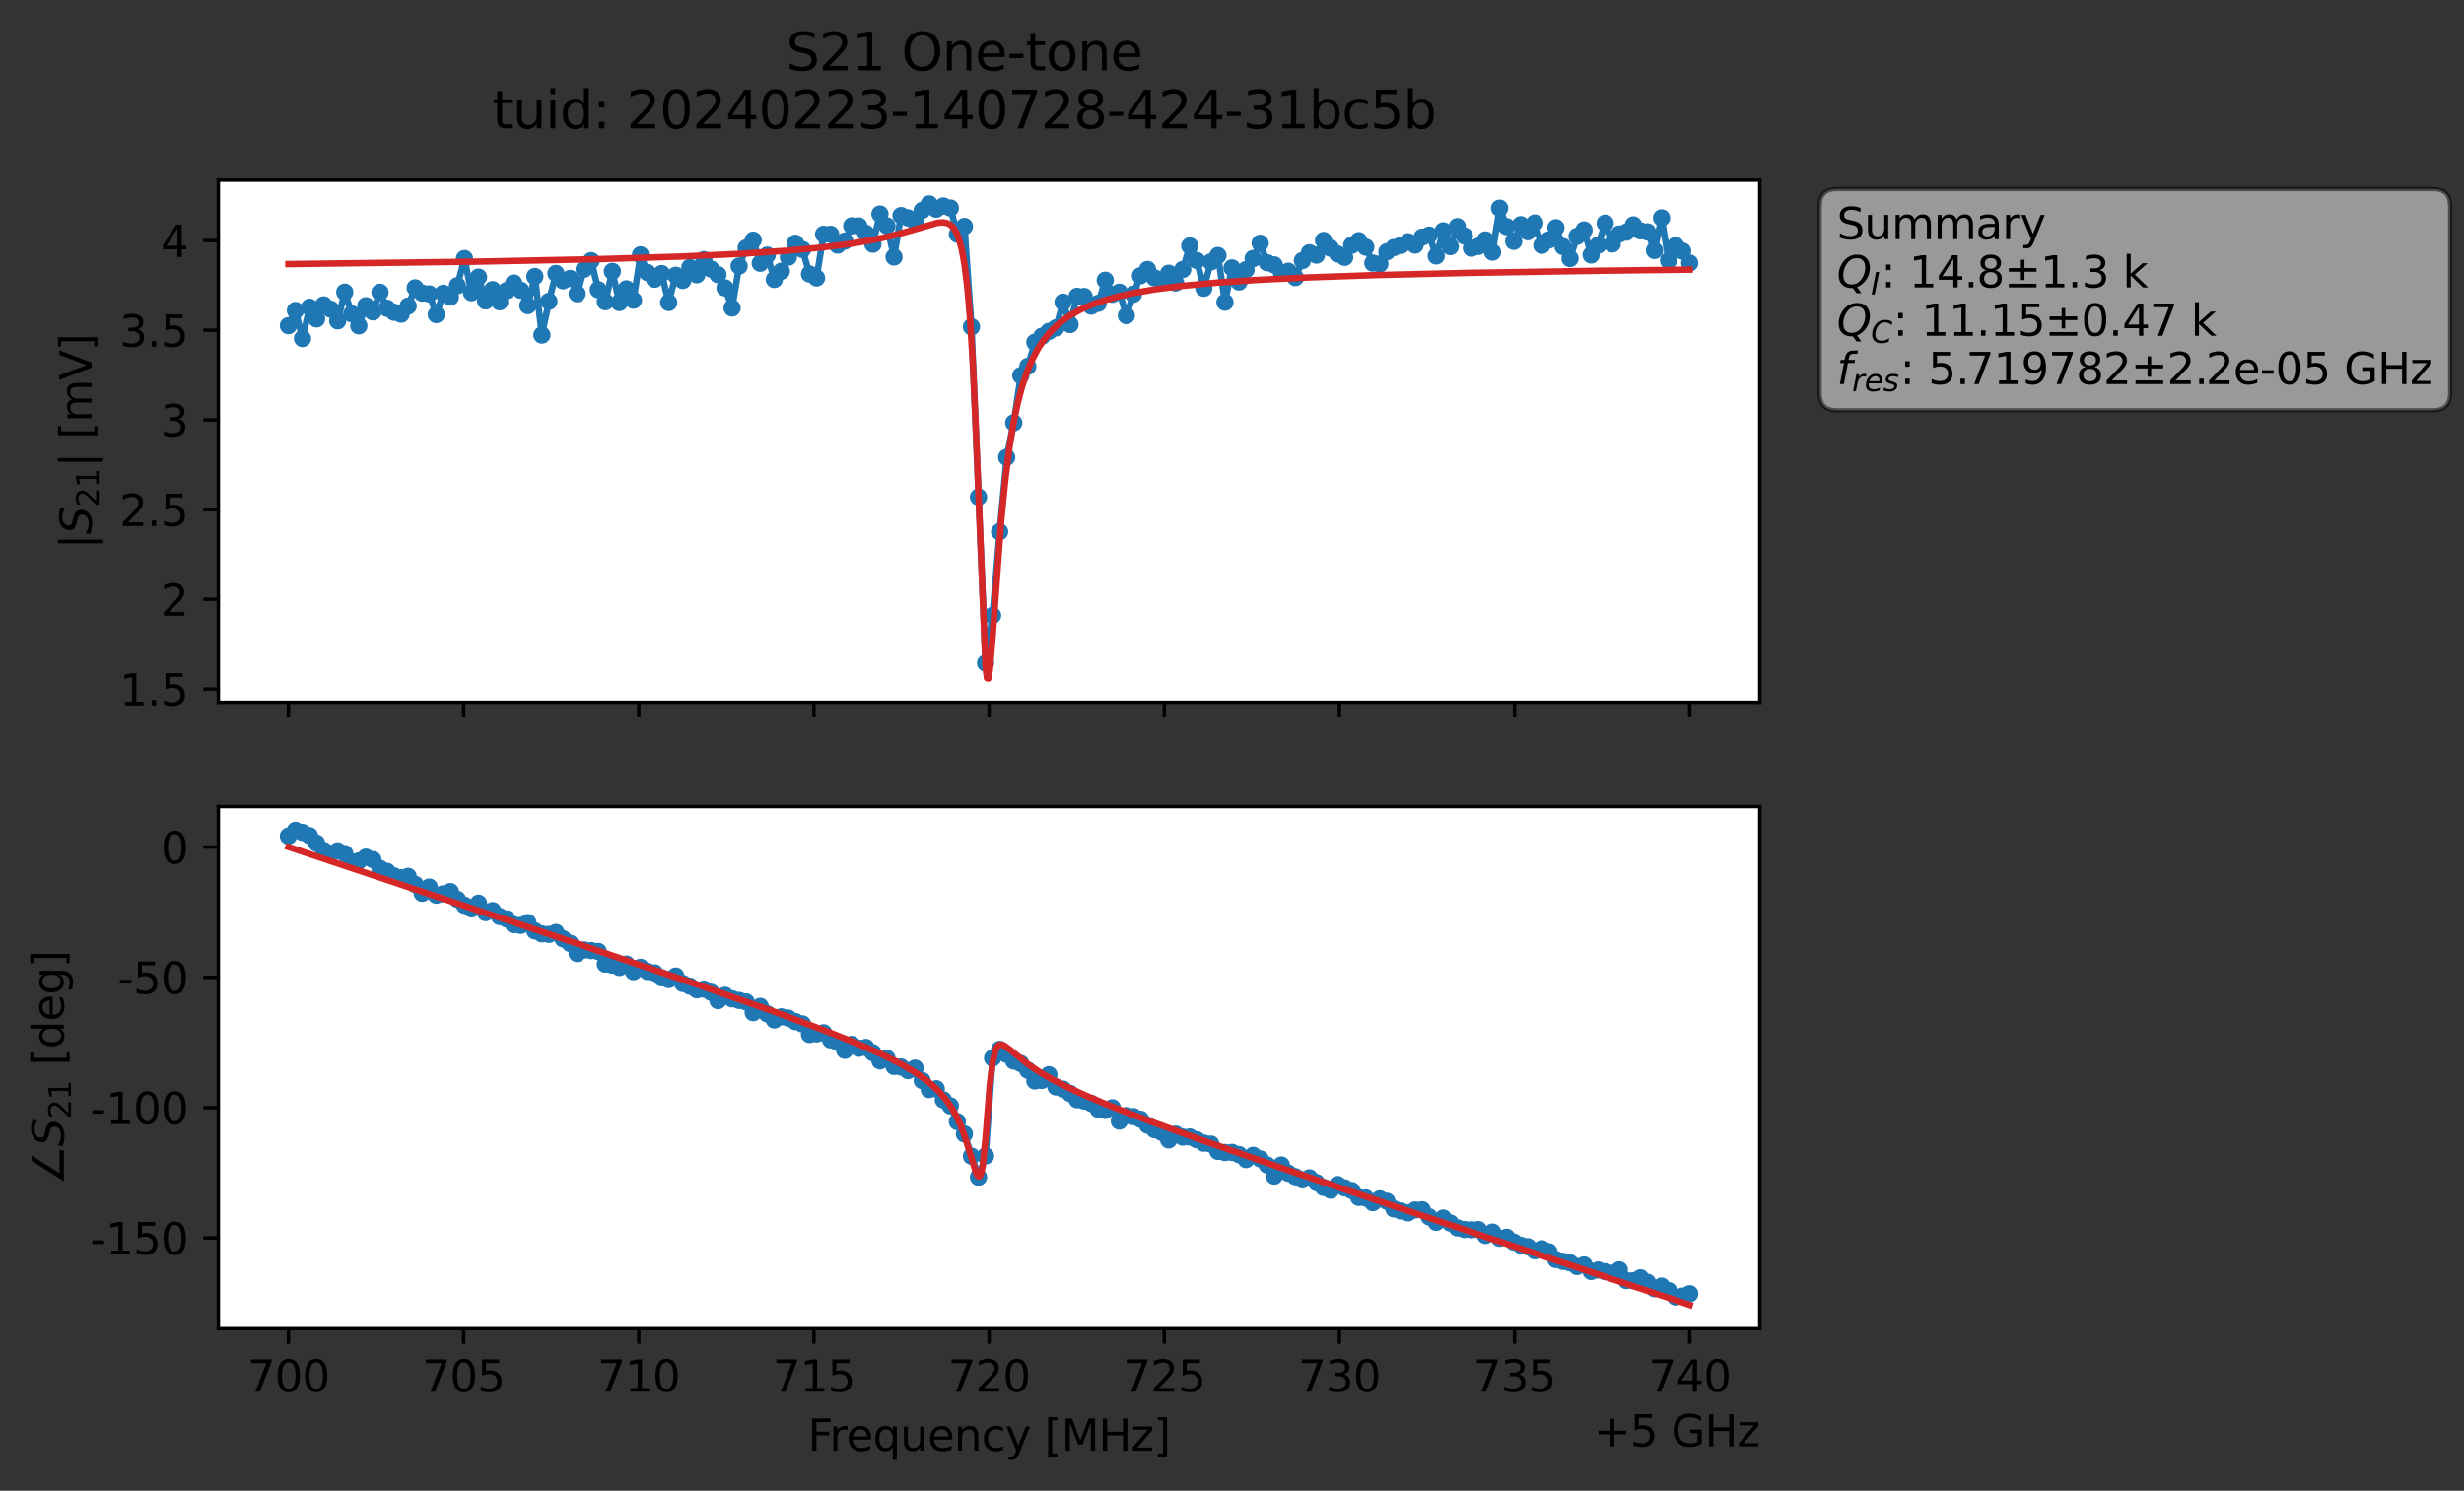 <?xml version="1.0" encoding="utf-8" standalone="no"?>
<!DOCTYPE svg PUBLIC "-//W3C//DTD SVG 1.1//EN"
  "http://www.w3.org/Graphics/SVG/1.1/DTD/svg11.dtd">
<svg xmlns:xlink="http://www.w3.org/1999/xlink" width="570.871pt" height="345.428pt" viewBox="0 0 570.871 345.428" xmlns="http://www.w3.org/2000/svg" version="1.1">
 <rect x="0" y="0" width="570.871" height="345.428" fill="#333333" stroke="none"/>
 <defs>
  <style type="text/css">*{stroke-linejoin: round; stroke-linecap: butt}</style>
 </defs>
 <g id="figure_1">
  <g id="patch_1">
   <path d="M 0 345.428 
L 570.871 345.428 
L 570.871 -0 
L 0 -0 
L 0 345.428 
z
" style="fill: none; opacity: 0"/>
  </g>
  <g id="axes_1">
   <g id="patch_2">
    <path d="M 50.595 162.72 
L 407.715 162.72 
L 407.715 41.76 
L 50.595 41.76 
z
" style="fill: #ffffff"/>
   </g>
   <g id="matplotlib.axis_1">
    <g id="xtick_1">
     <g id="line2d_1">
      <defs>
       <path id="m93fcfc3df2" d="M 0 0 
L 0 3.5 
" style="stroke: #000000; stroke-width: 0.8"/>
      </defs>
      <g>
       <use xlink:href="#m93fcfc3df2" x="66.828" y="162.72" style="stroke: #000000; stroke-width: 0.8"/>
      </g>
     </g>
    </g>
    <g id="xtick_2">
     <g id="line2d_2">
      <g>
       <use xlink:href="#m93fcfc3df2" x="107.41" y="162.72" style="stroke: #000000; stroke-width: 0.8"/>
      </g>
     </g>
    </g>
    <g id="xtick_3">
     <g id="line2d_3">
      <g>
       <use xlink:href="#m93fcfc3df2" x="147.992" y="162.72" style="stroke: #000000; stroke-width: 0.8"/>
      </g>
     </g>
    </g>
    <g id="xtick_4">
     <g id="line2d_4">
      <g>
       <use xlink:href="#m93fcfc3df2" x="188.573" y="162.72" style="stroke: #000000; stroke-width: 0.8"/>
      </g>
     </g>
    </g>
    <g id="xtick_5">
     <g id="line2d_5">
      <g>
       <use xlink:href="#m93fcfc3df2" x="229.155" y="162.72" style="stroke: #000000; stroke-width: 0.8"/>
      </g>
     </g>
    </g>
    <g id="xtick_6">
     <g id="line2d_6">
      <g>
       <use xlink:href="#m93fcfc3df2" x="269.737" y="162.72" style="stroke: #000000; stroke-width: 0.8"/>
      </g>
     </g>
    </g>
    <g id="xtick_7">
     <g id="line2d_7">
      <g>
       <use xlink:href="#m93fcfc3df2" x="310.319" y="162.72" style="stroke: #000000; stroke-width: 0.8"/>
      </g>
     </g>
    </g>
    <g id="xtick_8">
     <g id="line2d_8">
      <g>
       <use xlink:href="#m93fcfc3df2" x="350.901" y="162.72" style="stroke: #000000; stroke-width: 0.8"/>
      </g>
     </g>
    </g>
    <g id="xtick_9">
     <g id="line2d_9">
      <g>
       <use xlink:href="#m93fcfc3df2" x="391.483" y="162.72" style="stroke: #000000; stroke-width: 0.8"/>
      </g>
     </g>
    </g>
   </g>
   <g id="matplotlib.axis_2">
    <g id="ytick_1">
     <g id="line2d_10">
      <defs>
       <path id="m4a751c64a6" d="M 0 0 
L -3.5 0 
" style="stroke: #000000; stroke-width: 0.8"/>
      </defs>
      <g>
       <use xlink:href="#m4a751c64a6" x="50.595" y="159.652" style="stroke: #000000; stroke-width: 0.8"/>
      </g>
     </g>
     <g id="text_1">
      <!-- 1.5 -->
      <g transform="translate(27.692 163.451) scale(0.1 -0.1)">
       <defs>
        <path id="DejaVuSans-31" d="M 794 531 
L 1825 531 
L 1825 4091 
L 703 3866 
L 703 4441 
L 1819 4666 
L 2450 4666 
L 2450 531 
L 3481 531 
L 3481 0 
L 794 0 
L 794 531 
z
" transform="scale(0.016)"/>
        <path id="DejaVuSans-2e" d="M 684 794 
L 1344 794 
L 1344 0 
L 684 0 
L 684 794 
z
" transform="scale(0.016)"/>
        <path id="DejaVuSans-35" d="M 691 4666 
L 3169 4666 
L 3169 4134 
L 1269 4134 
L 1269 2991 
Q 1406 3038 1543 3061 
Q 1681 3084 1819 3084 
Q 2600 3084 3056 2656 
Q 3513 2228 3513 1497 
Q 3513 744 3044 326 
Q 2575 -91 1722 -91 
Q 1428 -91 1123 -41 
Q 819 9 494 109 
L 494 744 
Q 775 591 1075 516 
Q 1375 441 1709 441 
Q 2250 441 2565 725 
Q 2881 1009 2881 1497 
Q 2881 1984 2565 2268 
Q 2250 2553 1709 2553 
Q 1456 2553 1204 2497 
Q 953 2441 691 2322 
L 691 4666 
z
" transform="scale(0.016)"/>
       </defs>
       <use xlink:href="#DejaVuSans-31"/>
       <use xlink:href="#DejaVuSans-2e" x="63.623"/>
       <use xlink:href="#DejaVuSans-35" x="95.41"/>
      </g>
     </g>
    </g>
    <g id="ytick_2">
     <g id="line2d_11">
      <g>
       <use xlink:href="#m4a751c64a6" x="50.595" y="138.87" style="stroke: #000000; stroke-width: 0.8"/>
      </g>
     </g>
     <g id="text_2">
      <!-- 2 -->
      <g transform="translate(37.233 142.669) scale(0.1 -0.1)">
       <defs>
        <path id="DejaVuSans-32" d="M 1228 531 
L 3431 531 
L 3431 0 
L 469 0 
L 469 531 
Q 828 903 1448 1529 
Q 2069 2156 2228 2338 
Q 2531 2678 2651 2914 
Q 2772 3150 2772 3378 
Q 2772 3750 2511 3984 
Q 2250 4219 1831 4219 
Q 1534 4219 1204 4116 
Q 875 4013 500 3803 
L 500 4441 
Q 881 4594 1212 4672 
Q 1544 4750 1819 4750 
Q 2544 4750 2975 4387 
Q 3406 4025 3406 3419 
Q 3406 3131 3298 2873 
Q 3191 2616 2906 2266 
Q 2828 2175 2409 1742 
Q 1991 1309 1228 531 
z
" transform="scale(0.016)"/>
       </defs>
       <use xlink:href="#DejaVuSans-32"/>
      </g>
     </g>
    </g>
    <g id="ytick_3">
     <g id="line2d_12">
      <g>
       <use xlink:href="#m4a751c64a6" x="50.595" y="118.087" style="stroke: #000000; stroke-width: 0.8"/>
      </g>
     </g>
     <g id="text_3">
      <!-- 2.5 -->
      <g transform="translate(27.692 121.886) scale(0.1 -0.1)">
       <use xlink:href="#DejaVuSans-32"/>
       <use xlink:href="#DejaVuSans-2e" x="63.623"/>
       <use xlink:href="#DejaVuSans-35" x="95.41"/>
      </g>
     </g>
    </g>
    <g id="ytick_4">
     <g id="line2d_13">
      <g>
       <use xlink:href="#m4a751c64a6" x="50.595" y="97.304" style="stroke: #000000; stroke-width: 0.8"/>
      </g>
     </g>
     <g id="text_4">
      <!-- 3 -->
      <g transform="translate(37.233 101.104) scale(0.1 -0.1)">
       <defs>
        <path id="DejaVuSans-33" d="M 2597 2516 
Q 3050 2419 3304 2112 
Q 3559 1806 3559 1356 
Q 3559 666 3084 287 
Q 2609 -91 1734 -91 
Q 1441 -91 1130 -33 
Q 819 25 488 141 
L 488 750 
Q 750 597 1062 519 
Q 1375 441 1716 441 
Q 2309 441 2620 675 
Q 2931 909 2931 1356 
Q 2931 1769 2642 2001 
Q 2353 2234 1838 2234 
L 1294 2234 
L 1294 2753 
L 1863 2753 
Q 2328 2753 2575 2939 
Q 2822 3125 2822 3475 
Q 2822 3834 2567 4026 
Q 2313 4219 1838 4219 
Q 1578 4219 1281 4162 
Q 984 4106 628 3988 
L 628 4550 
Q 988 4650 1302 4700 
Q 1616 4750 1894 4750 
Q 2613 4750 3031 4423 
Q 3450 4097 3450 3541 
Q 3450 3153 3228 2886 
Q 3006 2619 2597 2516 
z
" transform="scale(0.016)"/>
       </defs>
       <use xlink:href="#DejaVuSans-33"/>
      </g>
     </g>
    </g>
    <g id="ytick_5">
     <g id="line2d_14">
      <g>
       <use xlink:href="#m4a751c64a6" x="50.595" y="76.522" style="stroke: #000000; stroke-width: 0.8"/>
      </g>
     </g>
     <g id="text_5">
      <!-- 3.5 -->
      <g transform="translate(27.692 80.321) scale(0.1 -0.1)">
       <use xlink:href="#DejaVuSans-33"/>
       <use xlink:href="#DejaVuSans-2e" x="63.623"/>
       <use xlink:href="#DejaVuSans-35" x="95.41"/>
      </g>
     </g>
    </g>
    <g id="ytick_6">
     <g id="line2d_15">
      <g>
       <use xlink:href="#m4a751c64a6" x="50.595" y="55.739" style="stroke: #000000; stroke-width: 0.8"/>
      </g>
     </g>
     <g id="text_6">
      <!-- 4 -->
      <g transform="translate(37.233 59.538) scale(0.1 -0.1)">
       <defs>
        <path id="DejaVuSans-34" d="M 2419 4116 
L 825 1625 
L 2419 1625 
L 2419 4116 
z
M 2253 4666 
L 3047 4666 
L 3047 1625 
L 3713 1625 
L 3713 1100 
L 3047 1100 
L 3047 0 
L 2419 0 
L 2419 1100 
L 313 1100 
L 313 1709 
L 2253 4666 
z
" transform="scale(0.016)"/>
       </defs>
       <use xlink:href="#DejaVuSans-34"/>
      </g>
     </g>
    </g>
    <g id="text_7">
     <!-- $|S_{21}|$ [mV] -->
     <g transform="translate(21.292 127.19) rotate(-90) scale(0.1 -0.1)">
      <defs>
       <path id="DejaVuSans-7c" d="M 1344 4891 
L 1344 -1509 
L 813 -1509 
L 813 4891 
L 1344 4891 
z
" transform="scale(0.016)"/>
       <path id="DejaVuSans-Oblique-53" d="M 3859 4513 
L 3738 3897 
Q 3422 4066 3111 4152 
Q 2800 4238 2509 4238 
Q 1944 4238 1609 3991 
Q 1275 3744 1275 3334 
Q 1275 3109 1398 2989 
Q 1522 2869 2034 2731 
L 2413 2638 
Q 3053 2472 3303 2217 
Q 3553 1963 3553 1503 
Q 3553 797 2998 353 
Q 2444 -91 1538 -91 
Q 1166 -91 791 -17 
Q 416 56 38 206 
L 166 856 
Q 513 641 861 531 
Q 1209 422 1556 422 
Q 2147 422 2503 684 
Q 2859 947 2859 1369 
Q 2859 1650 2717 1795 
Q 2575 1941 2106 2059 
L 1728 2156 
Q 1081 2325 845 2545 
Q 609 2766 609 3163 
Q 609 3859 1145 4304 
Q 1681 4750 2541 4750 
Q 2875 4750 3203 4690 
Q 3531 4631 3859 4513 
z
" transform="scale(0.016)"/>
       <path id="DejaVuSans-20" transform="scale(0.016)"/>
       <path id="DejaVuSans-5b" d="M 550 4863 
L 1875 4863 
L 1875 4416 
L 1125 4416 
L 1125 -397 
L 1875 -397 
L 1875 -844 
L 550 -844 
L 550 4863 
z
" transform="scale(0.016)"/>
       <path id="DejaVuSans-6d" d="M 3328 2828 
Q 3544 3216 3844 3400 
Q 4144 3584 4550 3584 
Q 5097 3584 5394 3201 
Q 5691 2819 5691 2113 
L 5691 0 
L 5113 0 
L 5113 2094 
Q 5113 2597 4934 2840 
Q 4756 3084 4391 3084 
Q 3944 3084 3684 2787 
Q 3425 2491 3425 1978 
L 3425 0 
L 2847 0 
L 2847 2094 
Q 2847 2600 2669 2842 
Q 2491 3084 2119 3084 
Q 1678 3084 1418 2786 
Q 1159 2488 1159 1978 
L 1159 0 
L 581 0 
L 581 3500 
L 1159 3500 
L 1159 2956 
Q 1356 3278 1631 3431 
Q 1906 3584 2284 3584 
Q 2666 3584 2933 3390 
Q 3200 3197 3328 2828 
z
" transform="scale(0.016)"/>
       <path id="DejaVuSans-56" d="M 1831 0 
L 50 4666 
L 709 4666 
L 2188 738 
L 3669 4666 
L 4325 4666 
L 2547 0 
L 1831 0 
z
" transform="scale(0.016)"/>
       <path id="DejaVuSans-5d" d="M 1947 4863 
L 1947 -844 
L 622 -844 
L 622 -397 
L 1369 -397 
L 1369 4416 
L 622 4416 
L 622 4863 
L 1947 4863 
z
" transform="scale(0.016)"/>
      </defs>
      <use xlink:href="#DejaVuSans-7c" transform="translate(0 0.578)"/>
      <use xlink:href="#DejaVuSans-Oblique-53" transform="translate(33.691 0.578)"/>
      <use xlink:href="#DejaVuSans-32" transform="translate(97.168 -15.828) scale(0.7)"/>
      <use xlink:href="#DejaVuSans-31" transform="translate(141.704 -15.828) scale(0.7)"/>
      <use xlink:href="#DejaVuSans-7c" transform="translate(188.975 0.578)"/>
      <use xlink:href="#DejaVuSans-20" transform="translate(222.666 0.578)"/>
      <use xlink:href="#DejaVuSans-5b" transform="translate(254.453 0.578)"/>
      <use xlink:href="#DejaVuSans-6d" transform="translate(293.467 0.578)"/>
      <use xlink:href="#DejaVuSans-56" transform="translate(390.879 0.578)"/>
      <use xlink:href="#DejaVuSans-5d" transform="translate(459.287 0.578)"/>
     </g>
    </g>
   </g>
   <g id="line2d_16">
    <path d="M 66.828 75.461 
L 68.459 71.949 
L 70.091 78.44 
L 71.722 71.197 
L 73.354 73.892 
L 74.985 70.644 
L 76.617 71.651 
L 78.248 74.346 
L 79.879 67.7 
L 81.511 72.739 
L 83.142 75.507 
L 84.774 70.843 
L 86.405 72.27 
L 88.037 67.73 
L 89.668 71.424 
L 91.299 72.356 
L 92.931 72.804 
L 94.562 70.924 
L 96.194 66.701 
L 97.825 67.925 
L 99.457 68.108 
L 101.088 72.899 
L 102.719 67.957 
L 104.351 68.835 
L 105.982 66.199 
L 107.614 59.912 
L 109.245 67.825 
L 110.877 64.216 
L 112.508 69.729 
L 114.14 67.128 
L 115.771 69.94 
L 117.402 67.322 
L 119.034 65.577 
L 120.665 67.253 
L 122.297 70.814 
L 123.928 64.073 
L 125.56 77.636 
L 127.191 69.829 
L 128.822 63.372 
L 130.454 65.06 
L 132.085 64.529 
L 133.717 68.057 
L 135.348 62.379 
L 136.98 60.408 
L 138.611 67.131 
L 140.242 69.91 
L 141.874 62.877 
L 143.505 70.106 
L 145.137 66.938 
L 146.768 69.559 
L 148.4 59.058 
L 150.031 63.173 
L 151.662 64.713 
L 153.294 63.393 
L 154.925 70.097 
L 156.557 63.791 
L 158.188 64.989 
L 159.82 61.978 
L 161.451 63.675 
L 163.082 60.16 
L 164.714 62.352 
L 166.345 63.64 
L 167.977 66.71 
L 169.608 71.37 
L 171.24 61.664 
L 172.871 57.451 
L 174.502 55.65 
L 176.134 61.003 
L 177.765 59.116 
L 179.397 64.76 
L 181.028 62.845 
L 184.291 56.373 
L 185.922 57.821 
L 187.554 63.493 
L 189.185 64.411 
L 190.817 54.293 
L 192.448 54.299 
L 194.08 56.796 
L 195.711 55.87 
L 197.342 52.331 
L 198.974 52.371 
L 200.605 54.066 
L 202.237 56.586 
L 203.868 49.6 
L 205.5 52.362 
L 207.131 59.554 
L 208.762 49.957 
L 210.394 50.5 
L 212.025 51.382 
L 213.657 48.754 
L 215.288 47.258 
L 216.92 48.492 
L 218.551 47.738 
L 220.182 48.209 
L 221.814 54.283 
L 223.445 52.481 
L 225.077 75.73 
L 228.34 153.644 
L 229.971 142.6 
L 231.602 123.216 
L 233.234 105.966 
L 234.865 97.976 
L 236.497 87.033 
L 238.128 84.889 
L 239.76 79.312 
L 241.391 77.917 
L 243.022 76.791 
L 244.654 75.973 
L 246.285 70.018 
L 247.917 75.2 
L 249.548 68.672 
L 251.18 68.706 
L 252.811 70.948 
L 254.442 70.287 
L 256.074 64.939 
L 257.705 68.199 
L 259.337 67.712 
L 260.968 73.135 
L 262.6 68.186 
L 264.231 63.903 
L 265.862 62.446 
L 267.494 64.394 
L 269.125 65.067 
L 270.757 63.314 
L 272.388 65.567 
L 274.02 62.44 
L 275.651 56.98 
L 277.282 60.359 
L 278.914 66.792 
L 280.545 60.692 
L 282.177 59.204 
L 283.808 70.035 
L 285.44 62.086 
L 287.071 65.341 
L 288.703 62.494 
L 290.334 59.905 
L 291.965 56.363 
L 293.597 60.885 
L 295.228 61.381 
L 296.86 63.109 
L 298.491 62.855 
L 300.123 64.317 
L 301.754 60.384 
L 303.385 58.575 
L 305.017 59.117 
L 306.648 55.722 
L 308.28 57.521 
L 309.911 58.856 
L 311.543 59.628 
L 313.174 56.832 
L 314.805 55.767 
L 316.437 57.271 
L 318.068 60.973 
L 319.7 61.163 
L 321.331 58.337 
L 322.963 57.356 
L 324.594 56.85 
L 326.225 56.02 
L 327.857 56.789 
L 329.488 54.96 
L 331.12 54.485 
L 332.751 59.316 
L 334.383 53.496 
L 336.014 57.143 
L 337.645 52.514 
L 339.277 54.696 
L 340.908 57.517 
L 342.54 57.095 
L 344.171 55.599 
L 345.803 58.425 
L 347.434 48.248 
L 349.065 52.527 
L 350.697 55.926 
L 352.328 52.069 
L 353.96 53.695 
L 355.591 51.682 
L 357.223 56.852 
L 358.854 55.607 
L 360.485 52.769 
L 362.117 57.138 
L 363.748 59.899 
L 365.38 54.765 
L 367.011 53.287 
L 368.643 59.078 
L 370.274 56.778 
L 371.905 51.712 
L 373.537 56.523 
L 375.168 54.233 
L 376.8 53.805 
L 378.431 52.113 
L 380.063 53.495 
L 381.694 53.733 
L 383.325 58.039 
L 384.957 50.498 
L 386.588 60.354 
L 388.22 56.889 
L 389.851 58.176 
L 391.483 60.957 
L 391.483 60.957 
" clip-path="url(#p33f4af93a0)" style="fill: none; stroke: #1f77b4; stroke-width: 1.5; stroke-linecap: square"/>
    <defs>
     <path id="m3c38a6d877" d="M 0 1.5 
C 0.398 1.5 0.779 1.342 1.061 1.061 
C 1.342 0.779 1.5 0.398 1.5 0 
C 1.5 -0.398 1.342 -0.779 1.061 -1.061 
C 0.779 -1.342 0.398 -1.5 0 -1.5 
C -0.398 -1.5 -0.779 -1.342 -1.061 -1.061 
C -1.342 -0.779 -1.5 -0.398 -1.5 0 
C -1.5 0.398 -1.342 0.779 -1.061 1.061 
C -0.779 1.342 -0.398 1.5 0 1.5 
z
" style="stroke: #1f77b4"/>
    </defs>
    <g clip-path="url(#p33f4af93a0)">
     <use xlink:href="#m3c38a6d877" x="66.828" y="75.461" style="fill: #1f77b4; stroke: #1f77b4"/>
     <use xlink:href="#m3c38a6d877" x="68.459" y="71.949" style="fill: #1f77b4; stroke: #1f77b4"/>
     <use xlink:href="#m3c38a6d877" x="70.091" y="78.44" style="fill: #1f77b4; stroke: #1f77b4"/>
     <use xlink:href="#m3c38a6d877" x="71.722" y="71.197" style="fill: #1f77b4; stroke: #1f77b4"/>
     <use xlink:href="#m3c38a6d877" x="73.354" y="73.892" style="fill: #1f77b4; stroke: #1f77b4"/>
     <use xlink:href="#m3c38a6d877" x="74.985" y="70.644" style="fill: #1f77b4; stroke: #1f77b4"/>
     <use xlink:href="#m3c38a6d877" x="76.617" y="71.651" style="fill: #1f77b4; stroke: #1f77b4"/>
     <use xlink:href="#m3c38a6d877" x="78.248" y="74.346" style="fill: #1f77b4; stroke: #1f77b4"/>
     <use xlink:href="#m3c38a6d877" x="79.879" y="67.7" style="fill: #1f77b4; stroke: #1f77b4"/>
     <use xlink:href="#m3c38a6d877" x="81.511" y="72.739" style="fill: #1f77b4; stroke: #1f77b4"/>
     <use xlink:href="#m3c38a6d877" x="83.142" y="75.507" style="fill: #1f77b4; stroke: #1f77b4"/>
     <use xlink:href="#m3c38a6d877" x="84.774" y="70.843" style="fill: #1f77b4; stroke: #1f77b4"/>
     <use xlink:href="#m3c38a6d877" x="86.405" y="72.27" style="fill: #1f77b4; stroke: #1f77b4"/>
     <use xlink:href="#m3c38a6d877" x="88.037" y="67.73" style="fill: #1f77b4; stroke: #1f77b4"/>
     <use xlink:href="#m3c38a6d877" x="89.668" y="71.424" style="fill: #1f77b4; stroke: #1f77b4"/>
     <use xlink:href="#m3c38a6d877" x="91.299" y="72.356" style="fill: #1f77b4; stroke: #1f77b4"/>
     <use xlink:href="#m3c38a6d877" x="92.931" y="72.804" style="fill: #1f77b4; stroke: #1f77b4"/>
     <use xlink:href="#m3c38a6d877" x="94.562" y="70.924" style="fill: #1f77b4; stroke: #1f77b4"/>
     <use xlink:href="#m3c38a6d877" x="96.194" y="66.701" style="fill: #1f77b4; stroke: #1f77b4"/>
     <use xlink:href="#m3c38a6d877" x="97.825" y="67.925" style="fill: #1f77b4; stroke: #1f77b4"/>
     <use xlink:href="#m3c38a6d877" x="99.457" y="68.108" style="fill: #1f77b4; stroke: #1f77b4"/>
     <use xlink:href="#m3c38a6d877" x="101.088" y="72.899" style="fill: #1f77b4; stroke: #1f77b4"/>
     <use xlink:href="#m3c38a6d877" x="102.719" y="67.957" style="fill: #1f77b4; stroke: #1f77b4"/>
     <use xlink:href="#m3c38a6d877" x="104.351" y="68.835" style="fill: #1f77b4; stroke: #1f77b4"/>
     <use xlink:href="#m3c38a6d877" x="105.982" y="66.199" style="fill: #1f77b4; stroke: #1f77b4"/>
     <use xlink:href="#m3c38a6d877" x="107.614" y="59.912" style="fill: #1f77b4; stroke: #1f77b4"/>
     <use xlink:href="#m3c38a6d877" x="109.245" y="67.825" style="fill: #1f77b4; stroke: #1f77b4"/>
     <use xlink:href="#m3c38a6d877" x="110.877" y="64.216" style="fill: #1f77b4; stroke: #1f77b4"/>
     <use xlink:href="#m3c38a6d877" x="112.508" y="69.729" style="fill: #1f77b4; stroke: #1f77b4"/>
     <use xlink:href="#m3c38a6d877" x="114.14" y="67.128" style="fill: #1f77b4; stroke: #1f77b4"/>
     <use xlink:href="#m3c38a6d877" x="115.771" y="69.94" style="fill: #1f77b4; stroke: #1f77b4"/>
     <use xlink:href="#m3c38a6d877" x="117.402" y="67.322" style="fill: #1f77b4; stroke: #1f77b4"/>
     <use xlink:href="#m3c38a6d877" x="119.034" y="65.577" style="fill: #1f77b4; stroke: #1f77b4"/>
     <use xlink:href="#m3c38a6d877" x="120.665" y="67.253" style="fill: #1f77b4; stroke: #1f77b4"/>
     <use xlink:href="#m3c38a6d877" x="122.297" y="70.814" style="fill: #1f77b4; stroke: #1f77b4"/>
     <use xlink:href="#m3c38a6d877" x="123.928" y="64.073" style="fill: #1f77b4; stroke: #1f77b4"/>
     <use xlink:href="#m3c38a6d877" x="125.56" y="77.636" style="fill: #1f77b4; stroke: #1f77b4"/>
     <use xlink:href="#m3c38a6d877" x="127.191" y="69.829" style="fill: #1f77b4; stroke: #1f77b4"/>
     <use xlink:href="#m3c38a6d877" x="128.822" y="63.372" style="fill: #1f77b4; stroke: #1f77b4"/>
     <use xlink:href="#m3c38a6d877" x="130.454" y="65.06" style="fill: #1f77b4; stroke: #1f77b4"/>
     <use xlink:href="#m3c38a6d877" x="132.085" y="64.529" style="fill: #1f77b4; stroke: #1f77b4"/>
     <use xlink:href="#m3c38a6d877" x="133.717" y="68.057" style="fill: #1f77b4; stroke: #1f77b4"/>
     <use xlink:href="#m3c38a6d877" x="135.348" y="62.379" style="fill: #1f77b4; stroke: #1f77b4"/>
     <use xlink:href="#m3c38a6d877" x="136.98" y="60.408" style="fill: #1f77b4; stroke: #1f77b4"/>
     <use xlink:href="#m3c38a6d877" x="138.611" y="67.131" style="fill: #1f77b4; stroke: #1f77b4"/>
     <use xlink:href="#m3c38a6d877" x="140.242" y="69.91" style="fill: #1f77b4; stroke: #1f77b4"/>
     <use xlink:href="#m3c38a6d877" x="141.874" y="62.877" style="fill: #1f77b4; stroke: #1f77b4"/>
     <use xlink:href="#m3c38a6d877" x="143.505" y="70.106" style="fill: #1f77b4; stroke: #1f77b4"/>
     <use xlink:href="#m3c38a6d877" x="145.137" y="66.938" style="fill: #1f77b4; stroke: #1f77b4"/>
     <use xlink:href="#m3c38a6d877" x="146.768" y="69.559" style="fill: #1f77b4; stroke: #1f77b4"/>
     <use xlink:href="#m3c38a6d877" x="148.4" y="59.058" style="fill: #1f77b4; stroke: #1f77b4"/>
     <use xlink:href="#m3c38a6d877" x="150.031" y="63.173" style="fill: #1f77b4; stroke: #1f77b4"/>
     <use xlink:href="#m3c38a6d877" x="151.662" y="64.713" style="fill: #1f77b4; stroke: #1f77b4"/>
     <use xlink:href="#m3c38a6d877" x="153.294" y="63.393" style="fill: #1f77b4; stroke: #1f77b4"/>
     <use xlink:href="#m3c38a6d877" x="154.925" y="70.097" style="fill: #1f77b4; stroke: #1f77b4"/>
     <use xlink:href="#m3c38a6d877" x="156.557" y="63.791" style="fill: #1f77b4; stroke: #1f77b4"/>
     <use xlink:href="#m3c38a6d877" x="158.188" y="64.989" style="fill: #1f77b4; stroke: #1f77b4"/>
     <use xlink:href="#m3c38a6d877" x="159.82" y="61.978" style="fill: #1f77b4; stroke: #1f77b4"/>
     <use xlink:href="#m3c38a6d877" x="161.451" y="63.675" style="fill: #1f77b4; stroke: #1f77b4"/>
     <use xlink:href="#m3c38a6d877" x="163.082" y="60.16" style="fill: #1f77b4; stroke: #1f77b4"/>
     <use xlink:href="#m3c38a6d877" x="164.714" y="62.352" style="fill: #1f77b4; stroke: #1f77b4"/>
     <use xlink:href="#m3c38a6d877" x="166.345" y="63.64" style="fill: #1f77b4; stroke: #1f77b4"/>
     <use xlink:href="#m3c38a6d877" x="167.977" y="66.71" style="fill: #1f77b4; stroke: #1f77b4"/>
     <use xlink:href="#m3c38a6d877" x="169.608" y="71.37" style="fill: #1f77b4; stroke: #1f77b4"/>
     <use xlink:href="#m3c38a6d877" x="171.24" y="61.664" style="fill: #1f77b4; stroke: #1f77b4"/>
     <use xlink:href="#m3c38a6d877" x="172.871" y="57.451" style="fill: #1f77b4; stroke: #1f77b4"/>
     <use xlink:href="#m3c38a6d877" x="174.502" y="55.65" style="fill: #1f77b4; stroke: #1f77b4"/>
     <use xlink:href="#m3c38a6d877" x="176.134" y="61.003" style="fill: #1f77b4; stroke: #1f77b4"/>
     <use xlink:href="#m3c38a6d877" x="177.765" y="59.116" style="fill: #1f77b4; stroke: #1f77b4"/>
     <use xlink:href="#m3c38a6d877" x="179.397" y="64.76" style="fill: #1f77b4; stroke: #1f77b4"/>
     <use xlink:href="#m3c38a6d877" x="181.028" y="62.845" style="fill: #1f77b4; stroke: #1f77b4"/>
     <use xlink:href="#m3c38a6d877" x="182.66" y="59.6" style="fill: #1f77b4; stroke: #1f77b4"/>
     <use xlink:href="#m3c38a6d877" x="184.291" y="56.373" style="fill: #1f77b4; stroke: #1f77b4"/>
     <use xlink:href="#m3c38a6d877" x="185.922" y="57.821" style="fill: #1f77b4; stroke: #1f77b4"/>
     <use xlink:href="#m3c38a6d877" x="187.554" y="63.493" style="fill: #1f77b4; stroke: #1f77b4"/>
     <use xlink:href="#m3c38a6d877" x="189.185" y="64.411" style="fill: #1f77b4; stroke: #1f77b4"/>
     <use xlink:href="#m3c38a6d877" x="190.817" y="54.293" style="fill: #1f77b4; stroke: #1f77b4"/>
     <use xlink:href="#m3c38a6d877" x="192.448" y="54.299" style="fill: #1f77b4; stroke: #1f77b4"/>
     <use xlink:href="#m3c38a6d877" x="194.08" y="56.796" style="fill: #1f77b4; stroke: #1f77b4"/>
     <use xlink:href="#m3c38a6d877" x="195.711" y="55.87" style="fill: #1f77b4; stroke: #1f77b4"/>
     <use xlink:href="#m3c38a6d877" x="197.342" y="52.331" style="fill: #1f77b4; stroke: #1f77b4"/>
     <use xlink:href="#m3c38a6d877" x="198.974" y="52.371" style="fill: #1f77b4; stroke: #1f77b4"/>
     <use xlink:href="#m3c38a6d877" x="200.605" y="54.066" style="fill: #1f77b4; stroke: #1f77b4"/>
     <use xlink:href="#m3c38a6d877" x="202.237" y="56.586" style="fill: #1f77b4; stroke: #1f77b4"/>
     <use xlink:href="#m3c38a6d877" x="203.868" y="49.6" style="fill: #1f77b4; stroke: #1f77b4"/>
     <use xlink:href="#m3c38a6d877" x="205.5" y="52.362" style="fill: #1f77b4; stroke: #1f77b4"/>
     <use xlink:href="#m3c38a6d877" x="207.131" y="59.554" style="fill: #1f77b4; stroke: #1f77b4"/>
     <use xlink:href="#m3c38a6d877" x="208.762" y="49.957" style="fill: #1f77b4; stroke: #1f77b4"/>
     <use xlink:href="#m3c38a6d877" x="210.394" y="50.5" style="fill: #1f77b4; stroke: #1f77b4"/>
     <use xlink:href="#m3c38a6d877" x="212.025" y="51.382" style="fill: #1f77b4; stroke: #1f77b4"/>
     <use xlink:href="#m3c38a6d877" x="213.657" y="48.754" style="fill: #1f77b4; stroke: #1f77b4"/>
     <use xlink:href="#m3c38a6d877" x="215.288" y="47.258" style="fill: #1f77b4; stroke: #1f77b4"/>
     <use xlink:href="#m3c38a6d877" x="216.92" y="48.492" style="fill: #1f77b4; stroke: #1f77b4"/>
     <use xlink:href="#m3c38a6d877" x="218.551" y="47.738" style="fill: #1f77b4; stroke: #1f77b4"/>
     <use xlink:href="#m3c38a6d877" x="220.182" y="48.209" style="fill: #1f77b4; stroke: #1f77b4"/>
     <use xlink:href="#m3c38a6d877" x="221.814" y="54.283" style="fill: #1f77b4; stroke: #1f77b4"/>
     <use xlink:href="#m3c38a6d877" x="223.445" y="52.481" style="fill: #1f77b4; stroke: #1f77b4"/>
     <use xlink:href="#m3c38a6d877" x="225.077" y="75.73" style="fill: #1f77b4; stroke: #1f77b4"/>
     <use xlink:href="#m3c38a6d877" x="226.708" y="115.168" style="fill: #1f77b4; stroke: #1f77b4"/>
     <use xlink:href="#m3c38a6d877" x="228.34" y="153.644" style="fill: #1f77b4; stroke: #1f77b4"/>
     <use xlink:href="#m3c38a6d877" x="229.971" y="142.6" style="fill: #1f77b4; stroke: #1f77b4"/>
     <use xlink:href="#m3c38a6d877" x="231.602" y="123.216" style="fill: #1f77b4; stroke: #1f77b4"/>
     <use xlink:href="#m3c38a6d877" x="233.234" y="105.966" style="fill: #1f77b4; stroke: #1f77b4"/>
     <use xlink:href="#m3c38a6d877" x="234.865" y="97.976" style="fill: #1f77b4; stroke: #1f77b4"/>
     <use xlink:href="#m3c38a6d877" x="236.497" y="87.033" style="fill: #1f77b4; stroke: #1f77b4"/>
     <use xlink:href="#m3c38a6d877" x="238.128" y="84.889" style="fill: #1f77b4; stroke: #1f77b4"/>
     <use xlink:href="#m3c38a6d877" x="239.76" y="79.312" style="fill: #1f77b4; stroke: #1f77b4"/>
     <use xlink:href="#m3c38a6d877" x="241.391" y="77.917" style="fill: #1f77b4; stroke: #1f77b4"/>
     <use xlink:href="#m3c38a6d877" x="243.022" y="76.791" style="fill: #1f77b4; stroke: #1f77b4"/>
     <use xlink:href="#m3c38a6d877" x="244.654" y="75.973" style="fill: #1f77b4; stroke: #1f77b4"/>
     <use xlink:href="#m3c38a6d877" x="246.285" y="70.018" style="fill: #1f77b4; stroke: #1f77b4"/>
     <use xlink:href="#m3c38a6d877" x="247.917" y="75.2" style="fill: #1f77b4; stroke: #1f77b4"/>
     <use xlink:href="#m3c38a6d877" x="249.548" y="68.672" style="fill: #1f77b4; stroke: #1f77b4"/>
     <use xlink:href="#m3c38a6d877" x="251.18" y="68.706" style="fill: #1f77b4; stroke: #1f77b4"/>
     <use xlink:href="#m3c38a6d877" x="252.811" y="70.948" style="fill: #1f77b4; stroke: #1f77b4"/>
     <use xlink:href="#m3c38a6d877" x="254.442" y="70.287" style="fill: #1f77b4; stroke: #1f77b4"/>
     <use xlink:href="#m3c38a6d877" x="256.074" y="64.939" style="fill: #1f77b4; stroke: #1f77b4"/>
     <use xlink:href="#m3c38a6d877" x="257.705" y="68.199" style="fill: #1f77b4; stroke: #1f77b4"/>
     <use xlink:href="#m3c38a6d877" x="259.337" y="67.712" style="fill: #1f77b4; stroke: #1f77b4"/>
     <use xlink:href="#m3c38a6d877" x="260.968" y="73.135" style="fill: #1f77b4; stroke: #1f77b4"/>
     <use xlink:href="#m3c38a6d877" x="262.6" y="68.186" style="fill: #1f77b4; stroke: #1f77b4"/>
     <use xlink:href="#m3c38a6d877" x="264.231" y="63.903" style="fill: #1f77b4; stroke: #1f77b4"/>
     <use xlink:href="#m3c38a6d877" x="265.862" y="62.446" style="fill: #1f77b4; stroke: #1f77b4"/>
     <use xlink:href="#m3c38a6d877" x="267.494" y="64.394" style="fill: #1f77b4; stroke: #1f77b4"/>
     <use xlink:href="#m3c38a6d877" x="269.125" y="65.067" style="fill: #1f77b4; stroke: #1f77b4"/>
     <use xlink:href="#m3c38a6d877" x="270.757" y="63.314" style="fill: #1f77b4; stroke: #1f77b4"/>
     <use xlink:href="#m3c38a6d877" x="272.388" y="65.567" style="fill: #1f77b4; stroke: #1f77b4"/>
     <use xlink:href="#m3c38a6d877" x="274.02" y="62.44" style="fill: #1f77b4; stroke: #1f77b4"/>
     <use xlink:href="#m3c38a6d877" x="275.651" y="56.98" style="fill: #1f77b4; stroke: #1f77b4"/>
     <use xlink:href="#m3c38a6d877" x="277.282" y="60.359" style="fill: #1f77b4; stroke: #1f77b4"/>
     <use xlink:href="#m3c38a6d877" x="278.914" y="66.792" style="fill: #1f77b4; stroke: #1f77b4"/>
     <use xlink:href="#m3c38a6d877" x="280.545" y="60.692" style="fill: #1f77b4; stroke: #1f77b4"/>
     <use xlink:href="#m3c38a6d877" x="282.177" y="59.204" style="fill: #1f77b4; stroke: #1f77b4"/>
     <use xlink:href="#m3c38a6d877" x="283.808" y="70.035" style="fill: #1f77b4; stroke: #1f77b4"/>
     <use xlink:href="#m3c38a6d877" x="285.44" y="62.086" style="fill: #1f77b4; stroke: #1f77b4"/>
     <use xlink:href="#m3c38a6d877" x="287.071" y="65.341" style="fill: #1f77b4; stroke: #1f77b4"/>
     <use xlink:href="#m3c38a6d877" x="288.703" y="62.494" style="fill: #1f77b4; stroke: #1f77b4"/>
     <use xlink:href="#m3c38a6d877" x="290.334" y="59.905" style="fill: #1f77b4; stroke: #1f77b4"/>
     <use xlink:href="#m3c38a6d877" x="291.965" y="56.363" style="fill: #1f77b4; stroke: #1f77b4"/>
     <use xlink:href="#m3c38a6d877" x="293.597" y="60.885" style="fill: #1f77b4; stroke: #1f77b4"/>
     <use xlink:href="#m3c38a6d877" x="295.228" y="61.381" style="fill: #1f77b4; stroke: #1f77b4"/>
     <use xlink:href="#m3c38a6d877" x="296.86" y="63.109" style="fill: #1f77b4; stroke: #1f77b4"/>
     <use xlink:href="#m3c38a6d877" x="298.491" y="62.855" style="fill: #1f77b4; stroke: #1f77b4"/>
     <use xlink:href="#m3c38a6d877" x="300.123" y="64.317" style="fill: #1f77b4; stroke: #1f77b4"/>
     <use xlink:href="#m3c38a6d877" x="301.754" y="60.384" style="fill: #1f77b4; stroke: #1f77b4"/>
     <use xlink:href="#m3c38a6d877" x="303.385" y="58.575" style="fill: #1f77b4; stroke: #1f77b4"/>
     <use xlink:href="#m3c38a6d877" x="305.017" y="59.117" style="fill: #1f77b4; stroke: #1f77b4"/>
     <use xlink:href="#m3c38a6d877" x="306.648" y="55.722" style="fill: #1f77b4; stroke: #1f77b4"/>
     <use xlink:href="#m3c38a6d877" x="308.28" y="57.521" style="fill: #1f77b4; stroke: #1f77b4"/>
     <use xlink:href="#m3c38a6d877" x="309.911" y="58.856" style="fill: #1f77b4; stroke: #1f77b4"/>
     <use xlink:href="#m3c38a6d877" x="311.543" y="59.628" style="fill: #1f77b4; stroke: #1f77b4"/>
     <use xlink:href="#m3c38a6d877" x="313.174" y="56.832" style="fill: #1f77b4; stroke: #1f77b4"/>
     <use xlink:href="#m3c38a6d877" x="314.805" y="55.767" style="fill: #1f77b4; stroke: #1f77b4"/>
     <use xlink:href="#m3c38a6d877" x="316.437" y="57.271" style="fill: #1f77b4; stroke: #1f77b4"/>
     <use xlink:href="#m3c38a6d877" x="318.068" y="60.973" style="fill: #1f77b4; stroke: #1f77b4"/>
     <use xlink:href="#m3c38a6d877" x="319.7" y="61.163" style="fill: #1f77b4; stroke: #1f77b4"/>
     <use xlink:href="#m3c38a6d877" x="321.331" y="58.337" style="fill: #1f77b4; stroke: #1f77b4"/>
     <use xlink:href="#m3c38a6d877" x="322.963" y="57.356" style="fill: #1f77b4; stroke: #1f77b4"/>
     <use xlink:href="#m3c38a6d877" x="324.594" y="56.85" style="fill: #1f77b4; stroke: #1f77b4"/>
     <use xlink:href="#m3c38a6d877" x="326.225" y="56.02" style="fill: #1f77b4; stroke: #1f77b4"/>
     <use xlink:href="#m3c38a6d877" x="327.857" y="56.789" style="fill: #1f77b4; stroke: #1f77b4"/>
     <use xlink:href="#m3c38a6d877" x="329.488" y="54.96" style="fill: #1f77b4; stroke: #1f77b4"/>
     <use xlink:href="#m3c38a6d877" x="331.12" y="54.485" style="fill: #1f77b4; stroke: #1f77b4"/>
     <use xlink:href="#m3c38a6d877" x="332.751" y="59.316" style="fill: #1f77b4; stroke: #1f77b4"/>
     <use xlink:href="#m3c38a6d877" x="334.383" y="53.496" style="fill: #1f77b4; stroke: #1f77b4"/>
     <use xlink:href="#m3c38a6d877" x="336.014" y="57.143" style="fill: #1f77b4; stroke: #1f77b4"/>
     <use xlink:href="#m3c38a6d877" x="337.645" y="52.514" style="fill: #1f77b4; stroke: #1f77b4"/>
     <use xlink:href="#m3c38a6d877" x="339.277" y="54.696" style="fill: #1f77b4; stroke: #1f77b4"/>
     <use xlink:href="#m3c38a6d877" x="340.908" y="57.517" style="fill: #1f77b4; stroke: #1f77b4"/>
     <use xlink:href="#m3c38a6d877" x="342.54" y="57.095" style="fill: #1f77b4; stroke: #1f77b4"/>
     <use xlink:href="#m3c38a6d877" x="344.171" y="55.599" style="fill: #1f77b4; stroke: #1f77b4"/>
     <use xlink:href="#m3c38a6d877" x="345.803" y="58.425" style="fill: #1f77b4; stroke: #1f77b4"/>
     <use xlink:href="#m3c38a6d877" x="347.434" y="48.248" style="fill: #1f77b4; stroke: #1f77b4"/>
     <use xlink:href="#m3c38a6d877" x="349.065" y="52.527" style="fill: #1f77b4; stroke: #1f77b4"/>
     <use xlink:href="#m3c38a6d877" x="350.697" y="55.926" style="fill: #1f77b4; stroke: #1f77b4"/>
     <use xlink:href="#m3c38a6d877" x="352.328" y="52.069" style="fill: #1f77b4; stroke: #1f77b4"/>
     <use xlink:href="#m3c38a6d877" x="353.96" y="53.695" style="fill: #1f77b4; stroke: #1f77b4"/>
     <use xlink:href="#m3c38a6d877" x="355.591" y="51.682" style="fill: #1f77b4; stroke: #1f77b4"/>
     <use xlink:href="#m3c38a6d877" x="357.223" y="56.852" style="fill: #1f77b4; stroke: #1f77b4"/>
     <use xlink:href="#m3c38a6d877" x="358.854" y="55.607" style="fill: #1f77b4; stroke: #1f77b4"/>
     <use xlink:href="#m3c38a6d877" x="360.485" y="52.769" style="fill: #1f77b4; stroke: #1f77b4"/>
     <use xlink:href="#m3c38a6d877" x="362.117" y="57.138" style="fill: #1f77b4; stroke: #1f77b4"/>
     <use xlink:href="#m3c38a6d877" x="363.748" y="59.899" style="fill: #1f77b4; stroke: #1f77b4"/>
     <use xlink:href="#m3c38a6d877" x="365.38" y="54.765" style="fill: #1f77b4; stroke: #1f77b4"/>
     <use xlink:href="#m3c38a6d877" x="367.011" y="53.287" style="fill: #1f77b4; stroke: #1f77b4"/>
     <use xlink:href="#m3c38a6d877" x="368.643" y="59.078" style="fill: #1f77b4; stroke: #1f77b4"/>
     <use xlink:href="#m3c38a6d877" x="370.274" y="56.778" style="fill: #1f77b4; stroke: #1f77b4"/>
     <use xlink:href="#m3c38a6d877" x="371.905" y="51.712" style="fill: #1f77b4; stroke: #1f77b4"/>
     <use xlink:href="#m3c38a6d877" x="373.537" y="56.523" style="fill: #1f77b4; stroke: #1f77b4"/>
     <use xlink:href="#m3c38a6d877" x="375.168" y="54.233" style="fill: #1f77b4; stroke: #1f77b4"/>
     <use xlink:href="#m3c38a6d877" x="376.8" y="53.805" style="fill: #1f77b4; stroke: #1f77b4"/>
     <use xlink:href="#m3c38a6d877" x="378.431" y="52.113" style="fill: #1f77b4; stroke: #1f77b4"/>
     <use xlink:href="#m3c38a6d877" x="380.063" y="53.495" style="fill: #1f77b4; stroke: #1f77b4"/>
     <use xlink:href="#m3c38a6d877" x="381.694" y="53.733" style="fill: #1f77b4; stroke: #1f77b4"/>
     <use xlink:href="#m3c38a6d877" x="383.325" y="58.039" style="fill: #1f77b4; stroke: #1f77b4"/>
     <use xlink:href="#m3c38a6d877" x="384.957" y="50.498" style="fill: #1f77b4; stroke: #1f77b4"/>
     <use xlink:href="#m3c38a6d877" x="386.588" y="60.354" style="fill: #1f77b4; stroke: #1f77b4"/>
     <use xlink:href="#m3c38a6d877" x="388.22" y="56.889" style="fill: #1f77b4; stroke: #1f77b4"/>
     <use xlink:href="#m3c38a6d877" x="389.851" y="58.176" style="fill: #1f77b4; stroke: #1f77b4"/>
     <use xlink:href="#m3c38a6d877" x="391.483" y="60.957" style="fill: #1f77b4; stroke: #1f77b4"/>
    </g>
   </g>
   <g id="line2d_17">
    <path d="M 66.828 61.202 
L 110.375 60.63 
L 138.649 60.05 
L 157.822 59.449 
L 171.796 58.801 
L 182.196 58.109 
L 190.32 57.352 
L 196.82 56.526 
L 202.02 55.648 
L 206.569 54.654 
L 210.794 53.491 
L 217.294 51.61 
L 218.593 51.54 
L 219.568 51.759 
L 220.218 52.125 
L 220.868 52.76 
L 221.518 53.781 
L 222.168 55.364 
L 222.818 57.762 
L 223.468 61.337 
L 224.118 66.593 
L 224.768 74.177 
L 225.418 84.79 
L 226.068 98.896 
L 228.343 154.628 
L 228.668 157.135 
L 228.993 157.222 
L 229.318 155.271 
L 229.968 147.606 
L 231.918 121.079 
L 232.893 111.268 
L 233.868 103.709 
L 234.842 97.859 
L 235.817 93.268 
L 236.792 89.607 
L 237.767 86.64 
L 239.067 83.48 
L 240.367 80.987 
L 241.667 78.976 
L 242.967 77.327 
L 244.592 75.643 
L 246.217 74.274 
L 248.167 72.937 
L 250.441 71.687 
L 253.041 70.551 
L 255.966 69.539 
L 259.216 68.648 
L 263.116 67.805 
L 267.99 66.993 
L 273.84 66.252 
L 281.315 65.547 
L 290.739 64.899 
L 302.763 64.305 
L 318.687 63.752 
L 340.461 63.23 
L 371.334 62.729 
L 391.483 62.483 
L 391.483 62.483 
" clip-path="url(#p33f4af93a0)" style="fill: none; stroke: #d62728; stroke-width: 1.5; stroke-linecap: square"/>
   </g>
   <g id="patch_3">
    <path d="M 50.595 162.72 
L 50.595 41.76 
" style="fill: none; stroke: #000000; stroke-width: 0.8; stroke-linejoin: miter; stroke-linecap: square"/>
   </g>
   <g id="patch_4">
    <path d="M 407.715 162.72 
L 407.715 41.76 
" style="fill: none; stroke: #000000; stroke-width: 0.8; stroke-linejoin: miter; stroke-linecap: square"/>
   </g>
   <g id="patch_5">
    <path d="M 50.595 162.72 
L 407.715 162.72 
" style="fill: none; stroke: #000000; stroke-width: 0.8; stroke-linejoin: miter; stroke-linecap: square"/>
   </g>
   <g id="patch_6">
    <path d="M 50.595 41.76 
L 407.715 41.76 
" style="fill: none; stroke: #000000; stroke-width: 0.8; stroke-linejoin: miter; stroke-linecap: square"/>
   </g>
   <g id="text_8">
    <g id="patch_7">
     <path d="M 425.571 95.08 
L 563.671 95.08 
Q 567.671 95.08 567.671 91.08 
L 567.671 47.808 
Q 567.671 43.808 563.671 43.808 
L 425.571 43.808 
Q 421.571 43.808 421.571 47.808 
L 421.571 91.08 
Q 421.571 95.08 425.571 95.08 
z
" style="fill: #ffffff; opacity: 0.5; stroke: #000000; stroke-linejoin: miter"/>
    </g>
    <!-- Summary -->
    <g transform="translate(425.571 55.406) scale(0.1 -0.1)">
     <defs>
      <path id="DejaVuSans-53" d="M 3425 4513 
L 3425 3897 
Q 3066 4069 2747 4153 
Q 2428 4238 2131 4238 
Q 1616 4238 1336 4038 
Q 1056 3838 1056 3469 
Q 1056 3159 1242 3001 
Q 1428 2844 1947 2747 
L 2328 2669 
Q 3034 2534 3370 2195 
Q 3706 1856 3706 1288 
Q 3706 609 3251 259 
Q 2797 -91 1919 -91 
Q 1588 -91 1214 -16 
Q 841 59 441 206 
L 441 856 
Q 825 641 1194 531 
Q 1563 422 1919 422 
Q 2459 422 2753 634 
Q 3047 847 3047 1241 
Q 3047 1584 2836 1778 
Q 2625 1972 2144 2069 
L 1759 2144 
Q 1053 2284 737 2584 
Q 422 2884 422 3419 
Q 422 4038 858 4394 
Q 1294 4750 2059 4750 
Q 2388 4750 2728 4690 
Q 3069 4631 3425 4513 
z
" transform="scale(0.016)"/>
      <path id="DejaVuSans-75" d="M 544 1381 
L 544 3500 
L 1119 3500 
L 1119 1403 
Q 1119 906 1312 657 
Q 1506 409 1894 409 
Q 2359 409 2629 706 
Q 2900 1003 2900 1516 
L 2900 3500 
L 3475 3500 
L 3475 0 
L 2900 0 
L 2900 538 
Q 2691 219 2414 64 
Q 2138 -91 1772 -91 
Q 1169 -91 856 284 
Q 544 659 544 1381 
z
M 1991 3584 
L 1991 3584 
z
" transform="scale(0.016)"/>
      <path id="DejaVuSans-61" d="M 2194 1759 
Q 1497 1759 1228 1600 
Q 959 1441 959 1056 
Q 959 750 1161 570 
Q 1363 391 1709 391 
Q 2188 391 2477 730 
Q 2766 1069 2766 1631 
L 2766 1759 
L 2194 1759 
z
M 3341 1997 
L 3341 0 
L 2766 0 
L 2766 531 
Q 2569 213 2275 61 
Q 1981 -91 1556 -91 
Q 1019 -91 701 211 
Q 384 513 384 1019 
Q 384 1609 779 1909 
Q 1175 2209 1959 2209 
L 2766 2209 
L 2766 2266 
Q 2766 2663 2505 2880 
Q 2244 3097 1772 3097 
Q 1472 3097 1187 3025 
Q 903 2953 641 2809 
L 641 3341 
Q 956 3463 1253 3523 
Q 1550 3584 1831 3584 
Q 2591 3584 2966 3190 
Q 3341 2797 3341 1997 
z
" transform="scale(0.016)"/>
      <path id="DejaVuSans-72" d="M 2631 2963 
Q 2534 3019 2420 3045 
Q 2306 3072 2169 3072 
Q 1681 3072 1420 2755 
Q 1159 2438 1159 1844 
L 1159 0 
L 581 0 
L 581 3500 
L 1159 3500 
L 1159 2956 
Q 1341 3275 1631 3429 
Q 1922 3584 2338 3584 
Q 2397 3584 2469 3576 
Q 2541 3569 2628 3553 
L 2631 2963 
z
" transform="scale(0.016)"/>
      <path id="DejaVuSans-79" d="M 2059 -325 
Q 1816 -950 1584 -1140 
Q 1353 -1331 966 -1331 
L 506 -1331 
L 506 -850 
L 844 -850 
Q 1081 -850 1212 -737 
Q 1344 -625 1503 -206 
L 1606 56 
L 191 3500 
L 800 3500 
L 1894 763 
L 2988 3500 
L 3597 3500 
L 2059 -325 
z
" transform="scale(0.016)"/>
     </defs>
     <use xlink:href="#DejaVuSans-53"/>
     <use xlink:href="#DejaVuSans-75" x="63.477"/>
     <use xlink:href="#DejaVuSans-6d" x="126.855"/>
     <use xlink:href="#DejaVuSans-6d" x="224.268"/>
     <use xlink:href="#DejaVuSans-61" x="321.68"/>
     <use xlink:href="#DejaVuSans-72" x="382.959"/>
     <use xlink:href="#DejaVuSans-79" x="424.072"/>
    </g>
    <!-- $Q_I$: 14.8$\pm$1.3 k -->
    <g transform="translate(425.571 66.604) scale(0.1 -0.1)">
     <defs>
      <path id="DejaVuSans-Oblique-51" d="M 2309 -84 
Q 2275 -88 2237 -89 
Q 2200 -91 2125 -91 
Q 1250 -91 756 411 
Q 263 913 263 1797 
Q 263 2319 452 2844 
Q 641 3369 978 3788 
Q 1369 4269 1858 4509 
Q 2347 4750 2938 4750 
Q 3794 4750 4287 4245 
Q 4781 3741 4781 2869 
Q 4781 1928 4265 1147 
Q 3750 366 2919 44 
L 3553 -825 
L 2847 -825 
L 2309 -84 
z
M 2919 4238 
Q 2400 4238 2003 3986 
Q 1606 3734 1313 3219 
Q 1125 2891 1026 2522 
Q 928 2153 928 1778 
Q 928 1128 1239 775 
Q 1550 422 2119 422 
Q 2631 422 3032 676 
Q 3434 931 3719 1434 
Q 3909 1772 4009 2142 
Q 4109 2513 4109 2881 
Q 4109 3528 3796 3883 
Q 3484 4238 2919 4238 
z
" transform="scale(0.016)"/>
      <path id="DejaVuSans-Oblique-49" d="M 1081 4666 
L 1716 4666 
L 806 0 
L 172 0 
L 1081 4666 
z
" transform="scale(0.016)"/>
      <path id="DejaVuSans-3a" d="M 750 794 
L 1409 794 
L 1409 0 
L 750 0 
L 750 794 
z
M 750 3309 
L 1409 3309 
L 1409 2516 
L 750 2516 
L 750 3309 
z
" transform="scale(0.016)"/>
      <path id="DejaVuSans-38" d="M 2034 2216 
Q 1584 2216 1326 1975 
Q 1069 1734 1069 1313 
Q 1069 891 1326 650 
Q 1584 409 2034 409 
Q 2484 409 2743 651 
Q 3003 894 3003 1313 
Q 3003 1734 2745 1975 
Q 2488 2216 2034 2216 
z
M 1403 2484 
Q 997 2584 770 2862 
Q 544 3141 544 3541 
Q 544 4100 942 4425 
Q 1341 4750 2034 4750 
Q 2731 4750 3128 4425 
Q 3525 4100 3525 3541 
Q 3525 3141 3298 2862 
Q 3072 2584 2669 2484 
Q 3125 2378 3379 2068 
Q 3634 1759 3634 1313 
Q 3634 634 3220 271 
Q 2806 -91 2034 -91 
Q 1263 -91 848 271 
Q 434 634 434 1313 
Q 434 1759 690 2068 
Q 947 2378 1403 2484 
z
M 1172 3481 
Q 1172 3119 1398 2916 
Q 1625 2713 2034 2713 
Q 2441 2713 2670 2916 
Q 2900 3119 2900 3481 
Q 2900 3844 2670 4047 
Q 2441 4250 2034 4250 
Q 1625 4250 1398 4047 
Q 1172 3844 1172 3481 
z
" transform="scale(0.016)"/>
      <path id="DejaVuSans-b1" d="M 2944 4013 
L 2944 2803 
L 4684 2803 
L 4684 2272 
L 2944 2272 
L 2944 1063 
L 2419 1063 
L 2419 2272 
L 678 2272 
L 678 2803 
L 2419 2803 
L 2419 4013 
L 2944 4013 
z
M 678 531 
L 4684 531 
L 4684 0 
L 678 0 
L 678 531 
z
" transform="scale(0.016)"/>
      <path id="DejaVuSans-6b" d="M 581 4863 
L 1159 4863 
L 1159 1991 
L 2875 3500 
L 3609 3500 
L 1753 1863 
L 3688 0 
L 2938 0 
L 1159 1709 
L 1159 0 
L 581 0 
L 581 4863 
z
" transform="scale(0.016)"/>
     </defs>
     <use xlink:href="#DejaVuSans-Oblique-51" transform="translate(0 0.016)"/>
     <use xlink:href="#DejaVuSans-Oblique-49" transform="translate(78.711 -16.391) scale(0.7)"/>
     <use xlink:href="#DejaVuSans-3a" transform="translate(102.09 0.016)"/>
     <use xlink:href="#DejaVuSans-20" transform="translate(135.781 0.016)"/>
     <use xlink:href="#DejaVuSans-31" transform="translate(167.568 0.016)"/>
     <use xlink:href="#DejaVuSans-34" transform="translate(231.191 0.016)"/>
     <use xlink:href="#DejaVuSans-2e" transform="translate(294.814 0.016)"/>
     <use xlink:href="#DejaVuSans-38" transform="translate(323.977 0.016)"/>
     <use xlink:href="#DejaVuSans-b1" transform="translate(387.6 0.016)"/>
     <use xlink:href="#DejaVuSans-31" transform="translate(471.389 0.016)"/>
     <use xlink:href="#DejaVuSans-2e" transform="translate(535.012 0.016)"/>
     <use xlink:href="#DejaVuSans-33" transform="translate(566.799 0.016)"/>
     <use xlink:href="#DejaVuSans-20" transform="translate(630.422 0.016)"/>
     <use xlink:href="#DejaVuSans-6b" transform="translate(662.209 0.016)"/>
    </g>
    <!-- $Q_C$: 11.15$\pm$0.47 k -->
    <g transform="translate(425.571 77.802) scale(0.1 -0.1)">
     <defs>
      <path id="DejaVuSans-Oblique-43" d="M 4447 4306 
L 4319 3641 
Q 4019 3944 3683 4091 
Q 3347 4238 2956 4238 
Q 2422 4238 2017 3981 
Q 1613 3725 1319 3200 
Q 1131 2863 1032 2486 
Q 934 2109 934 1728 
Q 934 1091 1264 756 
Q 1594 422 2222 422 
Q 2656 422 3056 561 
Q 3456 700 3834 978 
L 3688 231 
Q 3316 72 2936 -9 
Q 2556 -91 2175 -91 
Q 1278 -91 773 396 
Q 269 884 269 1753 
Q 269 2309 461 2846 
Q 653 3384 1013 3828 
Q 1394 4300 1883 4525 
Q 2372 4750 3022 4750 
Q 3422 4750 3780 4639 
Q 4138 4528 4447 4306 
z
" transform="scale(0.016)"/>
      <path id="DejaVuSans-30" d="M 2034 4250 
Q 1547 4250 1301 3770 
Q 1056 3291 1056 2328 
Q 1056 1369 1301 889 
Q 1547 409 2034 409 
Q 2525 409 2770 889 
Q 3016 1369 3016 2328 
Q 3016 3291 2770 3770 
Q 2525 4250 2034 4250 
z
M 2034 4750 
Q 2819 4750 3233 4129 
Q 3647 3509 3647 2328 
Q 3647 1150 3233 529 
Q 2819 -91 2034 -91 
Q 1250 -91 836 529 
Q 422 1150 422 2328 
Q 422 3509 836 4129 
Q 1250 4750 2034 4750 
z
" transform="scale(0.016)"/>
      <path id="DejaVuSans-37" d="M 525 4666 
L 3525 4666 
L 3525 4397 
L 1831 0 
L 1172 0 
L 2766 4134 
L 525 4134 
L 525 4666 
z
" transform="scale(0.016)"/>
     </defs>
     <use xlink:href="#DejaVuSans-Oblique-51" transform="translate(0 0.016)"/>
     <use xlink:href="#DejaVuSans-Oblique-43" transform="translate(78.711 -16.391) scale(0.7)"/>
     <use xlink:href="#DejaVuSans-3a" transform="translate(130.322 0.016)"/>
     <use xlink:href="#DejaVuSans-20" transform="translate(164.014 0.016)"/>
     <use xlink:href="#DejaVuSans-31" transform="translate(195.801 0.016)"/>
     <use xlink:href="#DejaVuSans-31" transform="translate(259.424 0.016)"/>
     <use xlink:href="#DejaVuSans-2e" transform="translate(323.047 0.016)"/>
     <use xlink:href="#DejaVuSans-31" transform="translate(354.834 0.016)"/>
     <use xlink:href="#DejaVuSans-35" transform="translate(418.457 0.016)"/>
     <use xlink:href="#DejaVuSans-b1" transform="translate(482.08 0.016)"/>
     <use xlink:href="#DejaVuSans-30" transform="translate(565.869 0.016)"/>
     <use xlink:href="#DejaVuSans-2e" transform="translate(629.492 0.016)"/>
     <use xlink:href="#DejaVuSans-34" transform="translate(661.279 0.016)"/>
     <use xlink:href="#DejaVuSans-37" transform="translate(724.902 0.016)"/>
     <use xlink:href="#DejaVuSans-20" transform="translate(788.525 0.016)"/>
     <use xlink:href="#DejaVuSans-6b" transform="translate(820.312 0.016)"/>
    </g>
    <!-- $f_{res}$: 5.719782$\pm$2.2e-05 GHz -->
    <g transform="translate(425.571 89) scale(0.1 -0.1)">
     <defs>
      <path id="DejaVuSans-Oblique-66" d="M 3059 4863 
L 2969 4384 
L 2419 4384 
Q 2106 4384 1964 4261 
Q 1822 4138 1753 3809 
L 1691 3500 
L 2638 3500 
L 2553 3053 
L 1606 3053 
L 1013 0 
L 434 0 
L 1031 3053 
L 481 3053 
L 563 3500 
L 1113 3500 
L 1159 3744 
Q 1278 4363 1576 4613 
Q 1875 4863 2516 4863 
L 3059 4863 
z
" transform="scale(0.016)"/>
      <path id="DejaVuSans-Oblique-72" d="M 2853 2969 
Q 2766 3016 2653 3041 
Q 2541 3066 2413 3066 
Q 1953 3066 1609 2717 
Q 1266 2369 1153 1784 
L 800 0 
L 225 0 
L 909 3500 
L 1484 3500 
L 1375 2956 
Q 1603 3259 1920 3421 
Q 2238 3584 2597 3584 
Q 2691 3584 2781 3573 
Q 2872 3563 2963 3538 
L 2853 2969 
z
" transform="scale(0.016)"/>
      <path id="DejaVuSans-Oblique-65" d="M 3078 2063 
Q 3088 2113 3092 2166 
Q 3097 2219 3097 2272 
Q 3097 2653 2873 2875 
Q 2650 3097 2266 3097 
Q 1838 3097 1509 2826 
Q 1181 2556 1013 2059 
L 3078 2063 
z
M 3578 1613 
L 903 1613 
Q 884 1494 878 1425 
Q 872 1356 872 1306 
Q 872 872 1139 634 
Q 1406 397 1894 397 
Q 2269 397 2603 481 
Q 2938 566 3225 728 
L 3116 159 
Q 2806 34 2476 -28 
Q 2147 -91 1806 -91 
Q 1078 -91 686 257 
Q 294 606 294 1247 
Q 294 1794 489 2264 
Q 684 2734 1063 3103 
Q 1306 3334 1642 3459 
Q 1978 3584 2356 3584 
Q 2950 3584 3301 3228 
Q 3653 2872 3653 2272 
Q 3653 2128 3634 1964 
Q 3616 1800 3578 1613 
z
" transform="scale(0.016)"/>
      <path id="DejaVuSans-Oblique-73" d="M 3200 3397 
L 3091 2853 
Q 2863 2978 2609 3040 
Q 2356 3103 2088 3103 
Q 1634 3103 1373 2948 
Q 1113 2794 1113 2528 
Q 1113 2219 1719 2053 
Q 1766 2041 1788 2034 
L 1972 1978 
Q 2547 1819 2739 1644 
Q 2931 1469 2931 1166 
Q 2931 609 2489 259 
Q 2047 -91 1331 -91 
Q 1053 -91 747 -37 
Q 441 16 72 128 
L 184 722 
Q 500 559 806 475 
Q 1113 391 1394 391 
Q 1816 391 2080 572 
Q 2344 753 2344 1031 
Q 2344 1331 1650 1516 
L 1591 1531 
L 1394 1581 
Q 956 1697 753 1886 
Q 550 2075 550 2369 
Q 550 2928 970 3256 
Q 1391 3584 2113 3584 
Q 2397 3584 2667 3537 
Q 2938 3491 3200 3397 
z
" transform="scale(0.016)"/>
      <path id="DejaVuSans-39" d="M 703 97 
L 703 672 
Q 941 559 1184 500 
Q 1428 441 1663 441 
Q 2288 441 2617 861 
Q 2947 1281 2994 2138 
Q 2813 1869 2534 1725 
Q 2256 1581 1919 1581 
Q 1219 1581 811 2004 
Q 403 2428 403 3163 
Q 403 3881 828 4315 
Q 1253 4750 1959 4750 
Q 2769 4750 3195 4129 
Q 3622 3509 3622 2328 
Q 3622 1225 3098 567 
Q 2575 -91 1691 -91 
Q 1453 -91 1209 -44 
Q 966 3 703 97 
z
M 1959 2075 
Q 2384 2075 2632 2365 
Q 2881 2656 2881 3163 
Q 2881 3666 2632 3958 
Q 2384 4250 1959 4250 
Q 1534 4250 1286 3958 
Q 1038 3666 1038 3163 
Q 1038 2656 1286 2365 
Q 1534 2075 1959 2075 
z
" transform="scale(0.016)"/>
      <path id="DejaVuSans-65" d="M 3597 1894 
L 3597 1613 
L 953 1613 
Q 991 1019 1311 708 
Q 1631 397 2203 397 
Q 2534 397 2845 478 
Q 3156 559 3463 722 
L 3463 178 
Q 3153 47 2828 -22 
Q 2503 -91 2169 -91 
Q 1331 -91 842 396 
Q 353 884 353 1716 
Q 353 2575 817 3079 
Q 1281 3584 2069 3584 
Q 2775 3584 3186 3129 
Q 3597 2675 3597 1894 
z
M 3022 2063 
Q 3016 2534 2758 2815 
Q 2500 3097 2075 3097 
Q 1594 3097 1305 2825 
Q 1016 2553 972 2059 
L 3022 2063 
z
" transform="scale(0.016)"/>
      <path id="DejaVuSans-2d" d="M 313 2009 
L 1997 2009 
L 1997 1497 
L 313 1497 
L 313 2009 
z
" transform="scale(0.016)"/>
      <path id="DejaVuSans-47" d="M 3809 666 
L 3809 1919 
L 2778 1919 
L 2778 2438 
L 4434 2438 
L 4434 434 
Q 4069 175 3628 42 
Q 3188 -91 2688 -91 
Q 1594 -91 976 548 
Q 359 1188 359 2328 
Q 359 3472 976 4111 
Q 1594 4750 2688 4750 
Q 3144 4750 3555 4637 
Q 3966 4525 4313 4306 
L 4313 3634 
Q 3963 3931 3569 4081 
Q 3175 4231 2741 4231 
Q 1884 4231 1454 3753 
Q 1025 3275 1025 2328 
Q 1025 1384 1454 906 
Q 1884 428 2741 428 
Q 3075 428 3337 486 
Q 3600 544 3809 666 
z
" transform="scale(0.016)"/>
      <path id="DejaVuSans-48" d="M 628 4666 
L 1259 4666 
L 1259 2753 
L 3553 2753 
L 3553 4666 
L 4184 4666 
L 4184 0 
L 3553 0 
L 3553 2222 
L 1259 2222 
L 1259 0 
L 628 0 
L 628 4666 
z
" transform="scale(0.016)"/>
      <path id="DejaVuSans-7a" d="M 353 3500 
L 3084 3500 
L 3084 2975 
L 922 459 
L 3084 459 
L 3084 0 
L 275 0 
L 275 525 
L 2438 3041 
L 353 3041 
L 353 3500 
z
" transform="scale(0.016)"/>
     </defs>
     <use xlink:href="#DejaVuSans-Oblique-66" transform="translate(0 0.016)"/>
     <use xlink:href="#DejaVuSans-Oblique-72" transform="translate(35.205 -16.391) scale(0.7)"/>
     <use xlink:href="#DejaVuSans-Oblique-65" transform="translate(63.984 -16.391) scale(0.7)"/>
     <use xlink:href="#DejaVuSans-Oblique-73" transform="translate(107.051 -16.391) scale(0.7)"/>
     <use xlink:href="#DejaVuSans-3a" transform="translate(146.255 0.016)"/>
     <use xlink:href="#DejaVuSans-20" transform="translate(179.946 0.016)"/>
     <use xlink:href="#DejaVuSans-35" transform="translate(211.733 0.016)"/>
     <use xlink:href="#DejaVuSans-2e" transform="translate(275.356 0.016)"/>
     <use xlink:href="#DejaVuSans-37" transform="translate(299.394 0.016)"/>
     <use xlink:href="#DejaVuSans-31" transform="translate(363.017 0.016)"/>
     <use xlink:href="#DejaVuSans-39" transform="translate(426.64 0.016)"/>
     <use xlink:href="#DejaVuSans-37" transform="translate(490.263 0.016)"/>
     <use xlink:href="#DejaVuSans-38" transform="translate(553.886 0.016)"/>
     <use xlink:href="#DejaVuSans-32" transform="translate(617.509 0.016)"/>
     <use xlink:href="#DejaVuSans-b1" transform="translate(681.132 0.016)"/>
     <use xlink:href="#DejaVuSans-32" transform="translate(764.921 0.016)"/>
     <use xlink:href="#DejaVuSans-2e" transform="translate(828.544 0.016)"/>
     <use xlink:href="#DejaVuSans-32" transform="translate(854.831 0.016)"/>
     <use xlink:href="#DejaVuSans-65" transform="translate(918.454 0.016)"/>
     <use xlink:href="#DejaVuSans-2d" transform="translate(979.978 0.016)"/>
     <use xlink:href="#DejaVuSans-30" transform="translate(1016.062 0.016)"/>
     <use xlink:href="#DejaVuSans-35" transform="translate(1079.685 0.016)"/>
     <use xlink:href="#DejaVuSans-20" transform="translate(1143.308 0.016)"/>
     <use xlink:href="#DejaVuSans-47" transform="translate(1175.095 0.016)"/>
     <use xlink:href="#DejaVuSans-48" transform="translate(1252.585 0.016)"/>
     <use xlink:href="#DejaVuSans-7a" transform="translate(1327.78 0.016)"/>
    </g>
   </g>
  </g>
  <g id="axes_2">
   <g id="patch_8">
    <path d="M 50.595 307.872 
L 407.715 307.872 
L 407.715 186.912 
L 50.595 186.912 
z
" style="fill: #ffffff"/>
   </g>
   <g id="matplotlib.axis_3">
    <g id="xtick_10">
     <g id="line2d_18">
      <g>
       <use xlink:href="#m93fcfc3df2" x="66.828" y="307.872" style="stroke: #000000; stroke-width: 0.8"/>
      </g>
     </g>
     <g id="text_9">
      <!-- 700 -->
      <g transform="translate(57.284 322.47) scale(0.1 -0.1)">
       <use xlink:href="#DejaVuSans-37"/>
       <use xlink:href="#DejaVuSans-30" x="63.623"/>
       <use xlink:href="#DejaVuSans-30" x="127.246"/>
      </g>
     </g>
    </g>
    <g id="xtick_11">
     <g id="line2d_19">
      <g>
       <use xlink:href="#m93fcfc3df2" x="107.41" y="307.872" style="stroke: #000000; stroke-width: 0.8"/>
      </g>
     </g>
     <g id="text_10">
      <!-- 705 -->
      <g transform="translate(97.866 322.47) scale(0.1 -0.1)">
       <use xlink:href="#DejaVuSans-37"/>
       <use xlink:href="#DejaVuSans-30" x="63.623"/>
       <use xlink:href="#DejaVuSans-35" x="127.246"/>
      </g>
     </g>
    </g>
    <g id="xtick_12">
     <g id="line2d_20">
      <g>
       <use xlink:href="#m93fcfc3df2" x="147.992" y="307.872" style="stroke: #000000; stroke-width: 0.8"/>
      </g>
     </g>
     <g id="text_11">
      <!-- 710 -->
      <g transform="translate(138.448 322.47) scale(0.1 -0.1)">
       <use xlink:href="#DejaVuSans-37"/>
       <use xlink:href="#DejaVuSans-31" x="63.623"/>
       <use xlink:href="#DejaVuSans-30" x="127.246"/>
      </g>
     </g>
    </g>
    <g id="xtick_13">
     <g id="line2d_21">
      <g>
       <use xlink:href="#m93fcfc3df2" x="188.573" y="307.872" style="stroke: #000000; stroke-width: 0.8"/>
      </g>
     </g>
     <g id="text_12">
      <!-- 715 -->
      <g transform="translate(179.03 322.47) scale(0.1 -0.1)">
       <use xlink:href="#DejaVuSans-37"/>
       <use xlink:href="#DejaVuSans-31" x="63.623"/>
       <use xlink:href="#DejaVuSans-35" x="127.246"/>
      </g>
     </g>
    </g>
    <g id="xtick_14">
     <g id="line2d_22">
      <g>
       <use xlink:href="#m93fcfc3df2" x="229.155" y="307.872" style="stroke: #000000; stroke-width: 0.8"/>
      </g>
     </g>
     <g id="text_13">
      <!-- 720 -->
      <g transform="translate(219.612 322.47) scale(0.1 -0.1)">
       <use xlink:href="#DejaVuSans-37"/>
       <use xlink:href="#DejaVuSans-32" x="63.623"/>
       <use xlink:href="#DejaVuSans-30" x="127.246"/>
      </g>
     </g>
    </g>
    <g id="xtick_15">
     <g id="line2d_23">
      <g>
       <use xlink:href="#m93fcfc3df2" x="269.737" y="307.872" style="stroke: #000000; stroke-width: 0.8"/>
      </g>
     </g>
     <g id="text_14">
      <!-- 725 -->
      <g transform="translate(260.193 322.47) scale(0.1 -0.1)">
       <use xlink:href="#DejaVuSans-37"/>
       <use xlink:href="#DejaVuSans-32" x="63.623"/>
       <use xlink:href="#DejaVuSans-35" x="127.246"/>
      </g>
     </g>
    </g>
    <g id="xtick_16">
     <g id="line2d_24">
      <g>
       <use xlink:href="#m93fcfc3df2" x="310.319" y="307.872" style="stroke: #000000; stroke-width: 0.8"/>
      </g>
     </g>
     <g id="text_15">
      <!-- 730 -->
      <g transform="translate(300.775 322.47) scale(0.1 -0.1)">
       <use xlink:href="#DejaVuSans-37"/>
       <use xlink:href="#DejaVuSans-33" x="63.623"/>
       <use xlink:href="#DejaVuSans-30" x="127.246"/>
      </g>
     </g>
    </g>
    <g id="xtick_17">
     <g id="line2d_25">
      <g>
       <use xlink:href="#m93fcfc3df2" x="350.901" y="307.872" style="stroke: #000000; stroke-width: 0.8"/>
      </g>
     </g>
     <g id="text_16">
      <!-- 735 -->
      <g transform="translate(341.357 322.47) scale(0.1 -0.1)">
       <use xlink:href="#DejaVuSans-37"/>
       <use xlink:href="#DejaVuSans-33" x="63.623"/>
       <use xlink:href="#DejaVuSans-35" x="127.246"/>
      </g>
     </g>
    </g>
    <g id="xtick_18">
     <g id="line2d_26">
      <g>
       <use xlink:href="#m93fcfc3df2" x="391.483" y="307.872" style="stroke: #000000; stroke-width: 0.8"/>
      </g>
     </g>
     <g id="text_17">
      <!-- 740 -->
      <g transform="translate(381.939 322.47) scale(0.1 -0.1)">
       <use xlink:href="#DejaVuSans-37"/>
       <use xlink:href="#DejaVuSans-34" x="63.623"/>
       <use xlink:href="#DejaVuSans-30" x="127.246"/>
      </g>
     </g>
    </g>
    <g id="text_18">
     <!-- Frequency [MHz] -->
     <g transform="translate(187.137 336.149) scale(0.1 -0.1)">
      <defs>
       <path id="DejaVuSans-46" d="M 628 4666 
L 3309 4666 
L 3309 4134 
L 1259 4134 
L 1259 2759 
L 3109 2759 
L 3109 2228 
L 1259 2228 
L 1259 0 
L 628 0 
L 628 4666 
z
" transform="scale(0.016)"/>
       <path id="DejaVuSans-71" d="M 947 1747 
Q 947 1113 1208 752 
Q 1469 391 1925 391 
Q 2381 391 2643 752 
Q 2906 1113 2906 1747 
Q 2906 2381 2643 2742 
Q 2381 3103 1925 3103 
Q 1469 3103 1208 2742 
Q 947 2381 947 1747 
z
M 2906 525 
Q 2725 213 2448 61 
Q 2172 -91 1784 -91 
Q 1150 -91 751 415 
Q 353 922 353 1747 
Q 353 2572 751 3078 
Q 1150 3584 1784 3584 
Q 2172 3584 2448 3432 
Q 2725 3281 2906 2969 
L 2906 3500 
L 3481 3500 
L 3481 -1331 
L 2906 -1331 
L 2906 525 
z
" transform="scale(0.016)"/>
       <path id="DejaVuSans-6e" d="M 3513 2113 
L 3513 0 
L 2938 0 
L 2938 2094 
Q 2938 2591 2744 2837 
Q 2550 3084 2163 3084 
Q 1697 3084 1428 2787 
Q 1159 2491 1159 1978 
L 1159 0 
L 581 0 
L 581 3500 
L 1159 3500 
L 1159 2956 
Q 1366 3272 1645 3428 
Q 1925 3584 2291 3584 
Q 2894 3584 3203 3211 
Q 3513 2838 3513 2113 
z
" transform="scale(0.016)"/>
       <path id="DejaVuSans-63" d="M 3122 3366 
L 3122 2828 
Q 2878 2963 2633 3030 
Q 2388 3097 2138 3097 
Q 1578 3097 1268 2742 
Q 959 2388 959 1747 
Q 959 1106 1268 751 
Q 1578 397 2138 397 
Q 2388 397 2633 464 
Q 2878 531 3122 666 
L 3122 134 
Q 2881 22 2623 -34 
Q 2366 -91 2075 -91 
Q 1284 -91 818 406 
Q 353 903 353 1747 
Q 353 2603 823 3093 
Q 1294 3584 2113 3584 
Q 2378 3584 2631 3529 
Q 2884 3475 3122 3366 
z
" transform="scale(0.016)"/>
       <path id="DejaVuSans-4d" d="M 628 4666 
L 1569 4666 
L 2759 1491 
L 3956 4666 
L 4897 4666 
L 4897 0 
L 4281 0 
L 4281 4097 
L 3078 897 
L 2444 897 
L 1241 4097 
L 1241 0 
L 628 0 
L 628 4666 
z
" transform="scale(0.016)"/>
      </defs>
      <use xlink:href="#DejaVuSans-46"/>
      <use xlink:href="#DejaVuSans-72" x="50.27"/>
      <use xlink:href="#DejaVuSans-65" x="89.133"/>
      <use xlink:href="#DejaVuSans-71" x="150.656"/>
      <use xlink:href="#DejaVuSans-75" x="214.133"/>
      <use xlink:href="#DejaVuSans-65" x="277.512"/>
      <use xlink:href="#DejaVuSans-6e" x="339.035"/>
      <use xlink:href="#DejaVuSans-63" x="402.414"/>
      <use xlink:href="#DejaVuSans-79" x="457.395"/>
      <use xlink:href="#DejaVuSans-20" x="516.574"/>
      <use xlink:href="#DejaVuSans-5b" x="548.361"/>
      <use xlink:href="#DejaVuSans-4d" x="587.375"/>
      <use xlink:href="#DejaVuSans-48" x="673.654"/>
      <use xlink:href="#DejaVuSans-7a" x="748.85"/>
      <use xlink:href="#DejaVuSans-5d" x="801.34"/>
     </g>
    </g>
    <g id="text_19">
     <!-- +5 GHz -->
     <g transform="translate(369.278 335.149) scale(0.1 -0.1)">
      <defs>
       <path id="DejaVuSans-2b" d="M 2944 4013 
L 2944 2272 
L 4684 2272 
L 4684 1741 
L 2944 1741 
L 2944 0 
L 2419 0 
L 2419 1741 
L 678 1741 
L 678 2272 
L 2419 2272 
L 2419 4013 
L 2944 4013 
z
" transform="scale(0.016)"/>
      </defs>
      <use xlink:href="#DejaVuSans-2b"/>
      <use xlink:href="#DejaVuSans-35" x="83.789"/>
      <use xlink:href="#DejaVuSans-20" x="147.412"/>
      <use xlink:href="#DejaVuSans-47" x="179.199"/>
      <use xlink:href="#DejaVuSans-48" x="256.689"/>
      <use xlink:href="#DejaVuSans-7a" x="331.885"/>
     </g>
    </g>
   </g>
   <g id="matplotlib.axis_4">
    <g id="ytick_7">
     <g id="line2d_27">
      <g>
       <use xlink:href="#m4a751c64a6" x="50.595" y="286.841" style="stroke: #000000; stroke-width: 0.8"/>
      </g>
     </g>
     <g id="text_20">
      <!-- -150 -->
      <g transform="translate(20.9 290.64) scale(0.1 -0.1)">
       <use xlink:href="#DejaVuSans-2d"/>
       <use xlink:href="#DejaVuSans-31" x="36.084"/>
       <use xlink:href="#DejaVuSans-35" x="99.707"/>
       <use xlink:href="#DejaVuSans-30" x="163.33"/>
      </g>
     </g>
    </g>
    <g id="ytick_8">
     <g id="line2d_28">
      <g>
       <use xlink:href="#m4a751c64a6" x="50.595" y="256.654" style="stroke: #000000; stroke-width: 0.8"/>
      </g>
     </g>
     <g id="text_21">
      <!-- -100 -->
      <g transform="translate(20.9 260.453) scale(0.1 -0.1)">
       <use xlink:href="#DejaVuSans-2d"/>
       <use xlink:href="#DejaVuSans-31" x="36.084"/>
       <use xlink:href="#DejaVuSans-30" x="99.707"/>
       <use xlink:href="#DejaVuSans-30" x="163.33"/>
      </g>
     </g>
    </g>
    <g id="ytick_9">
     <g id="line2d_29">
      <g>
       <use xlink:href="#m4a751c64a6" x="50.595" y="226.468" style="stroke: #000000; stroke-width: 0.8"/>
      </g>
     </g>
     <g id="text_22">
      <!-- -50 -->
      <g transform="translate(27.262 230.267) scale(0.1 -0.1)">
       <use xlink:href="#DejaVuSans-2d"/>
       <use xlink:href="#DejaVuSans-35" x="36.084"/>
       <use xlink:href="#DejaVuSans-30" x="99.707"/>
      </g>
     </g>
    </g>
    <g id="ytick_10">
     <g id="line2d_30">
      <g>
       <use xlink:href="#m4a751c64a6" x="50.595" y="196.281" style="stroke: #000000; stroke-width: 0.8"/>
      </g>
     </g>
     <g id="text_23">
      <!-- 0 -->
      <g transform="translate(37.233 200.08) scale(0.1 -0.1)">
       <use xlink:href="#DejaVuSans-30"/>
      </g>
     </g>
    </g>
    <g id="text_24">
     <!-- $\angle S_{21}$ [deg] -->
     <g transform="translate(14.8 274.592) rotate(-90) scale(0.1 -0.1)">
      <defs>
       <path id="DejaVuSans-2220" d="M 5028 631 
L 5028 0 
L 547 0 
L 3525 4666 
L 4281 4666 
L 1716 631 
L 5028 631 
z
" transform="scale(0.016)"/>
       <path id="DejaVuSans-64" d="M 2906 2969 
L 2906 4863 
L 3481 4863 
L 3481 0 
L 2906 0 
L 2906 525 
Q 2725 213 2448 61 
Q 2172 -91 1784 -91 
Q 1150 -91 751 415 
Q 353 922 353 1747 
Q 353 2572 751 3078 
Q 1150 3584 1784 3584 
Q 2172 3584 2448 3432 
Q 2725 3281 2906 2969 
z
M 947 1747 
Q 947 1113 1208 752 
Q 1469 391 1925 391 
Q 2381 391 2643 752 
Q 2906 1113 2906 1747 
Q 2906 2381 2643 2742 
Q 2381 3103 1925 3103 
Q 1469 3103 1208 2742 
Q 947 2381 947 1747 
z
" transform="scale(0.016)"/>
       <path id="DejaVuSans-67" d="M 2906 1791 
Q 2906 2416 2648 2759 
Q 2391 3103 1925 3103 
Q 1463 3103 1205 2759 
Q 947 2416 947 1791 
Q 947 1169 1205 825 
Q 1463 481 1925 481 
Q 2391 481 2648 825 
Q 2906 1169 2906 1791 
z
M 3481 434 
Q 3481 -459 3084 -895 
Q 2688 -1331 1869 -1331 
Q 1566 -1331 1297 -1286 
Q 1028 -1241 775 -1147 
L 775 -588 
Q 1028 -725 1275 -790 
Q 1522 -856 1778 -856 
Q 2344 -856 2625 -561 
Q 2906 -266 2906 331 
L 2906 616 
Q 2728 306 2450 153 
Q 2172 0 1784 0 
Q 1141 0 747 490 
Q 353 981 353 1791 
Q 353 2603 747 3093 
Q 1141 3584 1784 3584 
Q 2172 3584 2450 3431 
Q 2728 3278 2906 2969 
L 2906 3500 
L 3481 3500 
L 3481 434 
z
" transform="scale(0.016)"/>
      </defs>
      <use xlink:href="#DejaVuSans-2220" transform="translate(0 0.016)"/>
      <use xlink:href="#DejaVuSans-Oblique-53" transform="translate(89.648 0.016)"/>
      <use xlink:href="#DejaVuSans-32" transform="translate(153.125 -16.391) scale(0.7)"/>
      <use xlink:href="#DejaVuSans-31" transform="translate(197.661 -16.391) scale(0.7)"/>
      <use xlink:href="#DejaVuSans-20" transform="translate(244.932 0.016)"/>
      <use xlink:href="#DejaVuSans-5b" transform="translate(276.719 0.016)"/>
      <use xlink:href="#DejaVuSans-64" transform="translate(315.732 0.016)"/>
      <use xlink:href="#DejaVuSans-65" transform="translate(379.209 0.016)"/>
      <use xlink:href="#DejaVuSans-67" transform="translate(440.732 0.016)"/>
      <use xlink:href="#DejaVuSans-5d" transform="translate(504.209 0.016)"/>
     </g>
    </g>
   </g>
   <g id="line2d_31">
    <path d="M 66.828 193.739 
L 68.459 192.41 
L 70.091 192.9 
L 71.722 193.648 
L 74.985 197.036 
L 76.617 197.771 
L 78.248 197.158 
L 79.879 197.798 
L 81.511 199.698 
L 83.142 199.5 
L 84.774 198.629 
L 86.405 199.197 
L 88.037 201.223 
L 89.668 201.914 
L 91.299 202.976 
L 92.931 203.397 
L 94.562 203.075 
L 96.194 204.948 
L 97.825 206.997 
L 99.457 205.557 
L 101.088 207.436 
L 102.719 207.11 
L 104.351 206.606 
L 105.982 208.404 
L 107.614 209.762 
L 109.245 210.601 
L 110.877 209.299 
L 112.508 211.462 
L 114.14 211.013 
L 115.771 212.386 
L 117.402 212.94 
L 119.034 214.266 
L 120.665 214.428 
L 122.297 213.786 
L 123.928 215.703 
L 125.56 216.387 
L 127.191 216.51 
L 128.822 216.073 
L 130.454 217.539 
L 132.085 218.6 
L 133.717 220.943 
L 135.348 220.127 
L 138.611 220.465 
L 140.242 223.41 
L 141.874 223.642 
L 143.505 224.18 
L 145.137 223.391 
L 146.768 225.149 
L 148.4 224.147 
L 150.031 225.121 
L 151.662 225.422 
L 153.294 226.567 
L 154.925 226.983 
L 156.557 226.161 
L 158.188 227.883 
L 159.82 228.506 
L 161.451 229.356 
L 163.082 229.197 
L 164.714 229.932 
L 166.345 231.858 
L 167.977 230.637 
L 169.608 231.442 
L 172.871 232.161 
L 174.502 234.646 
L 176.134 233.199 
L 177.765 234.929 
L 179.397 236.337 
L 181.028 235.616 
L 182.66 235.913 
L 184.291 236.722 
L 185.922 237.261 
L 187.554 239.703 
L 189.185 239.574 
L 190.817 239.312 
L 192.448 240.956 
L 194.08 241.552 
L 195.711 243.381 
L 197.342 242.008 
L 198.974 242.894 
L 200.605 242.713 
L 202.237 243.934 
L 203.868 245.818 
L 205.5 245.245 
L 207.131 247.102 
L 208.762 247.238 
L 210.394 248.083 
L 212.025 247.507 
L 213.657 250.378 
L 215.288 252.462 
L 216.92 252.283 
L 218.551 254.854 
L 220.182 256.25 
L 221.814 259.898 
L 223.445 262.749 
L 226.708 272.766 
L 228.34 267.839 
L 229.971 245.184 
L 231.602 243.162 
L 233.234 244.316 
L 234.865 245.859 
L 236.497 246.426 
L 238.128 247.98 
L 239.76 250.469 
L 241.391 250.338 
L 243.022 249.039 
L 244.654 251.859 
L 246.285 252.367 
L 247.917 253.364 
L 249.548 254.818 
L 251.18 255.122 
L 252.811 255.655 
L 254.442 257.035 
L 256.074 257.287 
L 257.705 256.69 
L 259.337 259.777 
L 260.968 258.511 
L 262.6 258.732 
L 264.231 259.343 
L 265.862 260.712 
L 267.494 261.763 
L 269.125 262.375 
L 270.757 264.126 
L 272.388 262.781 
L 274.02 263.476 
L 275.651 263.459 
L 277.282 264.093 
L 278.914 264.883 
L 280.545 265.097 
L 282.177 266.792 
L 283.808 267.053 
L 285.44 267.02 
L 287.071 267.535 
L 288.703 268.68 
L 290.334 267.701 
L 291.965 268.528 
L 293.597 269.948 
L 295.228 272.509 
L 296.86 269.947 
L 298.491 271.849 
L 301.754 273.379 
L 303.385 272.922 
L 306.648 275.146 
L 308.28 275.77 
L 309.911 274.483 
L 311.543 275.237 
L 313.174 275.856 
L 314.805 277.456 
L 316.437 277.586 
L 318.068 278.683 
L 319.7 277.792 
L 321.331 278.356 
L 322.963 280.131 
L 326.225 281.046 
L 327.857 280.371 
L 329.488 280.317 
L 331.12 281.971 
L 332.751 283.231 
L 334.383 282.247 
L 337.645 284.518 
L 339.277 284.896 
L 340.908 284.967 
L 342.54 284.919 
L 344.171 286.274 
L 345.803 285.499 
L 347.434 286.938 
L 349.065 286.69 
L 350.697 287.803 
L 352.328 288.546 
L 353.96 288.885 
L 355.591 289.838 
L 357.223 289.364 
L 358.854 290.052 
L 360.485 291.862 
L 363.748 292.622 
L 365.38 293.475 
L 367.011 293.118 
L 368.643 294.625 
L 370.274 294.285 
L 373.537 295.031 
L 375.168 294.255 
L 376.8 296.733 
L 378.431 296.765 
L 380.063 296.106 
L 381.694 297.141 
L 383.325 298.621 
L 384.957 298.02 
L 386.588 299.078 
L 388.22 300.541 
L 389.851 300.334 
L 391.483 299.792 
L 391.483 299.792 
" clip-path="url(#pe13d20676a)" style="fill: none; stroke: #1f77b4; stroke-width: 1.5; stroke-linecap: square"/>
    <g clip-path="url(#pe13d20676a)">
     <use xlink:href="#m3c38a6d877" x="66.828" y="193.739" style="fill: #1f77b4; stroke: #1f77b4"/>
     <use xlink:href="#m3c38a6d877" x="68.459" y="192.41" style="fill: #1f77b4; stroke: #1f77b4"/>
     <use xlink:href="#m3c38a6d877" x="70.091" y="192.9" style="fill: #1f77b4; stroke: #1f77b4"/>
     <use xlink:href="#m3c38a6d877" x="71.722" y="193.648" style="fill: #1f77b4; stroke: #1f77b4"/>
     <use xlink:href="#m3c38a6d877" x="73.354" y="195.37" style="fill: #1f77b4; stroke: #1f77b4"/>
     <use xlink:href="#m3c38a6d877" x="74.985" y="197.036" style="fill: #1f77b4; stroke: #1f77b4"/>
     <use xlink:href="#m3c38a6d877" x="76.617" y="197.771" style="fill: #1f77b4; stroke: #1f77b4"/>
     <use xlink:href="#m3c38a6d877" x="78.248" y="197.158" style="fill: #1f77b4; stroke: #1f77b4"/>
     <use xlink:href="#m3c38a6d877" x="79.879" y="197.798" style="fill: #1f77b4; stroke: #1f77b4"/>
     <use xlink:href="#m3c38a6d877" x="81.511" y="199.698" style="fill: #1f77b4; stroke: #1f77b4"/>
     <use xlink:href="#m3c38a6d877" x="83.142" y="199.5" style="fill: #1f77b4; stroke: #1f77b4"/>
     <use xlink:href="#m3c38a6d877" x="84.774" y="198.629" style="fill: #1f77b4; stroke: #1f77b4"/>
     <use xlink:href="#m3c38a6d877" x="86.405" y="199.197" style="fill: #1f77b4; stroke: #1f77b4"/>
     <use xlink:href="#m3c38a6d877" x="88.037" y="201.223" style="fill: #1f77b4; stroke: #1f77b4"/>
     <use xlink:href="#m3c38a6d877" x="89.668" y="201.914" style="fill: #1f77b4; stroke: #1f77b4"/>
     <use xlink:href="#m3c38a6d877" x="91.299" y="202.976" style="fill: #1f77b4; stroke: #1f77b4"/>
     <use xlink:href="#m3c38a6d877" x="92.931" y="203.397" style="fill: #1f77b4; stroke: #1f77b4"/>
     <use xlink:href="#m3c38a6d877" x="94.562" y="203.075" style="fill: #1f77b4; stroke: #1f77b4"/>
     <use xlink:href="#m3c38a6d877" x="96.194" y="204.948" style="fill: #1f77b4; stroke: #1f77b4"/>
     <use xlink:href="#m3c38a6d877" x="97.825" y="206.997" style="fill: #1f77b4; stroke: #1f77b4"/>
     <use xlink:href="#m3c38a6d877" x="99.457" y="205.557" style="fill: #1f77b4; stroke: #1f77b4"/>
     <use xlink:href="#m3c38a6d877" x="101.088" y="207.436" style="fill: #1f77b4; stroke: #1f77b4"/>
     <use xlink:href="#m3c38a6d877" x="102.719" y="207.11" style="fill: #1f77b4; stroke: #1f77b4"/>
     <use xlink:href="#m3c38a6d877" x="104.351" y="206.606" style="fill: #1f77b4; stroke: #1f77b4"/>
     <use xlink:href="#m3c38a6d877" x="105.982" y="208.404" style="fill: #1f77b4; stroke: #1f77b4"/>
     <use xlink:href="#m3c38a6d877" x="107.614" y="209.762" style="fill: #1f77b4; stroke: #1f77b4"/>
     <use xlink:href="#m3c38a6d877" x="109.245" y="210.601" style="fill: #1f77b4; stroke: #1f77b4"/>
     <use xlink:href="#m3c38a6d877" x="110.877" y="209.299" style="fill: #1f77b4; stroke: #1f77b4"/>
     <use xlink:href="#m3c38a6d877" x="112.508" y="211.462" style="fill: #1f77b4; stroke: #1f77b4"/>
     <use xlink:href="#m3c38a6d877" x="114.14" y="211.013" style="fill: #1f77b4; stroke: #1f77b4"/>
     <use xlink:href="#m3c38a6d877" x="115.771" y="212.386" style="fill: #1f77b4; stroke: #1f77b4"/>
     <use xlink:href="#m3c38a6d877" x="117.402" y="212.94" style="fill: #1f77b4; stroke: #1f77b4"/>
     <use xlink:href="#m3c38a6d877" x="119.034" y="214.266" style="fill: #1f77b4; stroke: #1f77b4"/>
     <use xlink:href="#m3c38a6d877" x="120.665" y="214.428" style="fill: #1f77b4; stroke: #1f77b4"/>
     <use xlink:href="#m3c38a6d877" x="122.297" y="213.786" style="fill: #1f77b4; stroke: #1f77b4"/>
     <use xlink:href="#m3c38a6d877" x="123.928" y="215.703" style="fill: #1f77b4; stroke: #1f77b4"/>
     <use xlink:href="#m3c38a6d877" x="125.56" y="216.387" style="fill: #1f77b4; stroke: #1f77b4"/>
     <use xlink:href="#m3c38a6d877" x="127.191" y="216.51" style="fill: #1f77b4; stroke: #1f77b4"/>
     <use xlink:href="#m3c38a6d877" x="128.822" y="216.073" style="fill: #1f77b4; stroke: #1f77b4"/>
     <use xlink:href="#m3c38a6d877" x="130.454" y="217.539" style="fill: #1f77b4; stroke: #1f77b4"/>
     <use xlink:href="#m3c38a6d877" x="132.085" y="218.6" style="fill: #1f77b4; stroke: #1f77b4"/>
     <use xlink:href="#m3c38a6d877" x="133.717" y="220.943" style="fill: #1f77b4; stroke: #1f77b4"/>
     <use xlink:href="#m3c38a6d877" x="135.348" y="220.127" style="fill: #1f77b4; stroke: #1f77b4"/>
     <use xlink:href="#m3c38a6d877" x="136.98" y="220.263" style="fill: #1f77b4; stroke: #1f77b4"/>
     <use xlink:href="#m3c38a6d877" x="138.611" y="220.465" style="fill: #1f77b4; stroke: #1f77b4"/>
     <use xlink:href="#m3c38a6d877" x="140.242" y="223.41" style="fill: #1f77b4; stroke: #1f77b4"/>
     <use xlink:href="#m3c38a6d877" x="141.874" y="223.642" style="fill: #1f77b4; stroke: #1f77b4"/>
     <use xlink:href="#m3c38a6d877" x="143.505" y="224.18" style="fill: #1f77b4; stroke: #1f77b4"/>
     <use xlink:href="#m3c38a6d877" x="145.137" y="223.391" style="fill: #1f77b4; stroke: #1f77b4"/>
     <use xlink:href="#m3c38a6d877" x="146.768" y="225.149" style="fill: #1f77b4; stroke: #1f77b4"/>
     <use xlink:href="#m3c38a6d877" x="148.4" y="224.147" style="fill: #1f77b4; stroke: #1f77b4"/>
     <use xlink:href="#m3c38a6d877" x="150.031" y="225.121" style="fill: #1f77b4; stroke: #1f77b4"/>
     <use xlink:href="#m3c38a6d877" x="151.662" y="225.422" style="fill: #1f77b4; stroke: #1f77b4"/>
     <use xlink:href="#m3c38a6d877" x="153.294" y="226.567" style="fill: #1f77b4; stroke: #1f77b4"/>
     <use xlink:href="#m3c38a6d877" x="154.925" y="226.983" style="fill: #1f77b4; stroke: #1f77b4"/>
     <use xlink:href="#m3c38a6d877" x="156.557" y="226.161" style="fill: #1f77b4; stroke: #1f77b4"/>
     <use xlink:href="#m3c38a6d877" x="158.188" y="227.883" style="fill: #1f77b4; stroke: #1f77b4"/>
     <use xlink:href="#m3c38a6d877" x="159.82" y="228.506" style="fill: #1f77b4; stroke: #1f77b4"/>
     <use xlink:href="#m3c38a6d877" x="161.451" y="229.356" style="fill: #1f77b4; stroke: #1f77b4"/>
     <use xlink:href="#m3c38a6d877" x="163.082" y="229.197" style="fill: #1f77b4; stroke: #1f77b4"/>
     <use xlink:href="#m3c38a6d877" x="164.714" y="229.932" style="fill: #1f77b4; stroke: #1f77b4"/>
     <use xlink:href="#m3c38a6d877" x="166.345" y="231.858" style="fill: #1f77b4; stroke: #1f77b4"/>
     <use xlink:href="#m3c38a6d877" x="167.977" y="230.637" style="fill: #1f77b4; stroke: #1f77b4"/>
     <use xlink:href="#m3c38a6d877" x="169.608" y="231.442" style="fill: #1f77b4; stroke: #1f77b4"/>
     <use xlink:href="#m3c38a6d877" x="171.24" y="231.813" style="fill: #1f77b4; stroke: #1f77b4"/>
     <use xlink:href="#m3c38a6d877" x="172.871" y="232.161" style="fill: #1f77b4; stroke: #1f77b4"/>
     <use xlink:href="#m3c38a6d877" x="174.502" y="234.646" style="fill: #1f77b4; stroke: #1f77b4"/>
     <use xlink:href="#m3c38a6d877" x="176.134" y="233.199" style="fill: #1f77b4; stroke: #1f77b4"/>
     <use xlink:href="#m3c38a6d877" x="177.765" y="234.929" style="fill: #1f77b4; stroke: #1f77b4"/>
     <use xlink:href="#m3c38a6d877" x="179.397" y="236.337" style="fill: #1f77b4; stroke: #1f77b4"/>
     <use xlink:href="#m3c38a6d877" x="181.028" y="235.616" style="fill: #1f77b4; stroke: #1f77b4"/>
     <use xlink:href="#m3c38a6d877" x="182.66" y="235.913" style="fill: #1f77b4; stroke: #1f77b4"/>
     <use xlink:href="#m3c38a6d877" x="184.291" y="236.722" style="fill: #1f77b4; stroke: #1f77b4"/>
     <use xlink:href="#m3c38a6d877" x="185.922" y="237.261" style="fill: #1f77b4; stroke: #1f77b4"/>
     <use xlink:href="#m3c38a6d877" x="187.554" y="239.703" style="fill: #1f77b4; stroke: #1f77b4"/>
     <use xlink:href="#m3c38a6d877" x="189.185" y="239.574" style="fill: #1f77b4; stroke: #1f77b4"/>
     <use xlink:href="#m3c38a6d877" x="190.817" y="239.312" style="fill: #1f77b4; stroke: #1f77b4"/>
     <use xlink:href="#m3c38a6d877" x="192.448" y="240.956" style="fill: #1f77b4; stroke: #1f77b4"/>
     <use xlink:href="#m3c38a6d877" x="194.08" y="241.552" style="fill: #1f77b4; stroke: #1f77b4"/>
     <use xlink:href="#m3c38a6d877" x="195.711" y="243.381" style="fill: #1f77b4; stroke: #1f77b4"/>
     <use xlink:href="#m3c38a6d877" x="197.342" y="242.008" style="fill: #1f77b4; stroke: #1f77b4"/>
     <use xlink:href="#m3c38a6d877" x="198.974" y="242.894" style="fill: #1f77b4; stroke: #1f77b4"/>
     <use xlink:href="#m3c38a6d877" x="200.605" y="242.713" style="fill: #1f77b4; stroke: #1f77b4"/>
     <use xlink:href="#m3c38a6d877" x="202.237" y="243.934" style="fill: #1f77b4; stroke: #1f77b4"/>
     <use xlink:href="#m3c38a6d877" x="203.868" y="245.818" style="fill: #1f77b4; stroke: #1f77b4"/>
     <use xlink:href="#m3c38a6d877" x="205.5" y="245.245" style="fill: #1f77b4; stroke: #1f77b4"/>
     <use xlink:href="#m3c38a6d877" x="207.131" y="247.102" style="fill: #1f77b4; stroke: #1f77b4"/>
     <use xlink:href="#m3c38a6d877" x="208.762" y="247.238" style="fill: #1f77b4; stroke: #1f77b4"/>
     <use xlink:href="#m3c38a6d877" x="210.394" y="248.083" style="fill: #1f77b4; stroke: #1f77b4"/>
     <use xlink:href="#m3c38a6d877" x="212.025" y="247.507" style="fill: #1f77b4; stroke: #1f77b4"/>
     <use xlink:href="#m3c38a6d877" x="213.657" y="250.378" style="fill: #1f77b4; stroke: #1f77b4"/>
     <use xlink:href="#m3c38a6d877" x="215.288" y="252.462" style="fill: #1f77b4; stroke: #1f77b4"/>
     <use xlink:href="#m3c38a6d877" x="216.92" y="252.283" style="fill: #1f77b4; stroke: #1f77b4"/>
     <use xlink:href="#m3c38a6d877" x="218.551" y="254.854" style="fill: #1f77b4; stroke: #1f77b4"/>
     <use xlink:href="#m3c38a6d877" x="220.182" y="256.25" style="fill: #1f77b4; stroke: #1f77b4"/>
     <use xlink:href="#m3c38a6d877" x="221.814" y="259.898" style="fill: #1f77b4; stroke: #1f77b4"/>
     <use xlink:href="#m3c38a6d877" x="223.445" y="262.749" style="fill: #1f77b4; stroke: #1f77b4"/>
     <use xlink:href="#m3c38a6d877" x="225.077" y="267.906" style="fill: #1f77b4; stroke: #1f77b4"/>
     <use xlink:href="#m3c38a6d877" x="226.708" y="272.766" style="fill: #1f77b4; stroke: #1f77b4"/>
     <use xlink:href="#m3c38a6d877" x="228.34" y="267.839" style="fill: #1f77b4; stroke: #1f77b4"/>
     <use xlink:href="#m3c38a6d877" x="229.971" y="245.184" style="fill: #1f77b4; stroke: #1f77b4"/>
     <use xlink:href="#m3c38a6d877" x="231.602" y="243.162" style="fill: #1f77b4; stroke: #1f77b4"/>
     <use xlink:href="#m3c38a6d877" x="233.234" y="244.316" style="fill: #1f77b4; stroke: #1f77b4"/>
     <use xlink:href="#m3c38a6d877" x="234.865" y="245.859" style="fill: #1f77b4; stroke: #1f77b4"/>
     <use xlink:href="#m3c38a6d877" x="236.497" y="246.426" style="fill: #1f77b4; stroke: #1f77b4"/>
     <use xlink:href="#m3c38a6d877" x="238.128" y="247.98" style="fill: #1f77b4; stroke: #1f77b4"/>
     <use xlink:href="#m3c38a6d877" x="239.76" y="250.469" style="fill: #1f77b4; stroke: #1f77b4"/>
     <use xlink:href="#m3c38a6d877" x="241.391" y="250.338" style="fill: #1f77b4; stroke: #1f77b4"/>
     <use xlink:href="#m3c38a6d877" x="243.022" y="249.039" style="fill: #1f77b4; stroke: #1f77b4"/>
     <use xlink:href="#m3c38a6d877" x="244.654" y="251.859" style="fill: #1f77b4; stroke: #1f77b4"/>
     <use xlink:href="#m3c38a6d877" x="246.285" y="252.367" style="fill: #1f77b4; stroke: #1f77b4"/>
     <use xlink:href="#m3c38a6d877" x="247.917" y="253.364" style="fill: #1f77b4; stroke: #1f77b4"/>
     <use xlink:href="#m3c38a6d877" x="249.548" y="254.818" style="fill: #1f77b4; stroke: #1f77b4"/>
     <use xlink:href="#m3c38a6d877" x="251.18" y="255.122" style="fill: #1f77b4; stroke: #1f77b4"/>
     <use xlink:href="#m3c38a6d877" x="252.811" y="255.655" style="fill: #1f77b4; stroke: #1f77b4"/>
     <use xlink:href="#m3c38a6d877" x="254.442" y="257.035" style="fill: #1f77b4; stroke: #1f77b4"/>
     <use xlink:href="#m3c38a6d877" x="256.074" y="257.287" style="fill: #1f77b4; stroke: #1f77b4"/>
     <use xlink:href="#m3c38a6d877" x="257.705" y="256.69" style="fill: #1f77b4; stroke: #1f77b4"/>
     <use xlink:href="#m3c38a6d877" x="259.337" y="259.777" style="fill: #1f77b4; stroke: #1f77b4"/>
     <use xlink:href="#m3c38a6d877" x="260.968" y="258.511" style="fill: #1f77b4; stroke: #1f77b4"/>
     <use xlink:href="#m3c38a6d877" x="262.6" y="258.732" style="fill: #1f77b4; stroke: #1f77b4"/>
     <use xlink:href="#m3c38a6d877" x="264.231" y="259.343" style="fill: #1f77b4; stroke: #1f77b4"/>
     <use xlink:href="#m3c38a6d877" x="265.862" y="260.712" style="fill: #1f77b4; stroke: #1f77b4"/>
     <use xlink:href="#m3c38a6d877" x="267.494" y="261.763" style="fill: #1f77b4; stroke: #1f77b4"/>
     <use xlink:href="#m3c38a6d877" x="269.125" y="262.375" style="fill: #1f77b4; stroke: #1f77b4"/>
     <use xlink:href="#m3c38a6d877" x="270.757" y="264.126" style="fill: #1f77b4; stroke: #1f77b4"/>
     <use xlink:href="#m3c38a6d877" x="272.388" y="262.781" style="fill: #1f77b4; stroke: #1f77b4"/>
     <use xlink:href="#m3c38a6d877" x="274.02" y="263.476" style="fill: #1f77b4; stroke: #1f77b4"/>
     <use xlink:href="#m3c38a6d877" x="275.651" y="263.459" style="fill: #1f77b4; stroke: #1f77b4"/>
     <use xlink:href="#m3c38a6d877" x="277.282" y="264.093" style="fill: #1f77b4; stroke: #1f77b4"/>
     <use xlink:href="#m3c38a6d877" x="278.914" y="264.883" style="fill: #1f77b4; stroke: #1f77b4"/>
     <use xlink:href="#m3c38a6d877" x="280.545" y="265.097" style="fill: #1f77b4; stroke: #1f77b4"/>
     <use xlink:href="#m3c38a6d877" x="282.177" y="266.792" style="fill: #1f77b4; stroke: #1f77b4"/>
     <use xlink:href="#m3c38a6d877" x="283.808" y="267.053" style="fill: #1f77b4; stroke: #1f77b4"/>
     <use xlink:href="#m3c38a6d877" x="285.44" y="267.02" style="fill: #1f77b4; stroke: #1f77b4"/>
     <use xlink:href="#m3c38a6d877" x="287.071" y="267.535" style="fill: #1f77b4; stroke: #1f77b4"/>
     <use xlink:href="#m3c38a6d877" x="288.703" y="268.68" style="fill: #1f77b4; stroke: #1f77b4"/>
     <use xlink:href="#m3c38a6d877" x="290.334" y="267.701" style="fill: #1f77b4; stroke: #1f77b4"/>
     <use xlink:href="#m3c38a6d877" x="291.965" y="268.528" style="fill: #1f77b4; stroke: #1f77b4"/>
     <use xlink:href="#m3c38a6d877" x="293.597" y="269.948" style="fill: #1f77b4; stroke: #1f77b4"/>
     <use xlink:href="#m3c38a6d877" x="295.228" y="272.509" style="fill: #1f77b4; stroke: #1f77b4"/>
     <use xlink:href="#m3c38a6d877" x="296.86" y="269.947" style="fill: #1f77b4; stroke: #1f77b4"/>
     <use xlink:href="#m3c38a6d877" x="298.491" y="271.849" style="fill: #1f77b4; stroke: #1f77b4"/>
     <use xlink:href="#m3c38a6d877" x="300.123" y="272.663" style="fill: #1f77b4; stroke: #1f77b4"/>
     <use xlink:href="#m3c38a6d877" x="301.754" y="273.379" style="fill: #1f77b4; stroke: #1f77b4"/>
     <use xlink:href="#m3c38a6d877" x="303.385" y="272.922" style="fill: #1f77b4; stroke: #1f77b4"/>
     <use xlink:href="#m3c38a6d877" x="305.017" y="274.033" style="fill: #1f77b4; stroke: #1f77b4"/>
     <use xlink:href="#m3c38a6d877" x="306.648" y="275.146" style="fill: #1f77b4; stroke: #1f77b4"/>
     <use xlink:href="#m3c38a6d877" x="308.28" y="275.77" style="fill: #1f77b4; stroke: #1f77b4"/>
     <use xlink:href="#m3c38a6d877" x="309.911" y="274.483" style="fill: #1f77b4; stroke: #1f77b4"/>
     <use xlink:href="#m3c38a6d877" x="311.543" y="275.237" style="fill: #1f77b4; stroke: #1f77b4"/>
     <use xlink:href="#m3c38a6d877" x="313.174" y="275.856" style="fill: #1f77b4; stroke: #1f77b4"/>
     <use xlink:href="#m3c38a6d877" x="314.805" y="277.456" style="fill: #1f77b4; stroke: #1f77b4"/>
     <use xlink:href="#m3c38a6d877" x="316.437" y="277.586" style="fill: #1f77b4; stroke: #1f77b4"/>
     <use xlink:href="#m3c38a6d877" x="318.068" y="278.683" style="fill: #1f77b4; stroke: #1f77b4"/>
     <use xlink:href="#m3c38a6d877" x="319.7" y="277.792" style="fill: #1f77b4; stroke: #1f77b4"/>
     <use xlink:href="#m3c38a6d877" x="321.331" y="278.356" style="fill: #1f77b4; stroke: #1f77b4"/>
     <use xlink:href="#m3c38a6d877" x="322.963" y="280.131" style="fill: #1f77b4; stroke: #1f77b4"/>
     <use xlink:href="#m3c38a6d877" x="324.594" y="280.609" style="fill: #1f77b4; stroke: #1f77b4"/>
     <use xlink:href="#m3c38a6d877" x="326.225" y="281.046" style="fill: #1f77b4; stroke: #1f77b4"/>
     <use xlink:href="#m3c38a6d877" x="327.857" y="280.371" style="fill: #1f77b4; stroke: #1f77b4"/>
     <use xlink:href="#m3c38a6d877" x="329.488" y="280.317" style="fill: #1f77b4; stroke: #1f77b4"/>
     <use xlink:href="#m3c38a6d877" x="331.12" y="281.971" style="fill: #1f77b4; stroke: #1f77b4"/>
     <use xlink:href="#m3c38a6d877" x="332.751" y="283.231" style="fill: #1f77b4; stroke: #1f77b4"/>
     <use xlink:href="#m3c38a6d877" x="334.383" y="282.247" style="fill: #1f77b4; stroke: #1f77b4"/>
     <use xlink:href="#m3c38a6d877" x="336.014" y="283.402" style="fill: #1f77b4; stroke: #1f77b4"/>
     <use xlink:href="#m3c38a6d877" x="337.645" y="284.518" style="fill: #1f77b4; stroke: #1f77b4"/>
     <use xlink:href="#m3c38a6d877" x="339.277" y="284.896" style="fill: #1f77b4; stroke: #1f77b4"/>
     <use xlink:href="#m3c38a6d877" x="340.908" y="284.967" style="fill: #1f77b4; stroke: #1f77b4"/>
     <use xlink:href="#m3c38a6d877" x="342.54" y="284.919" style="fill: #1f77b4; stroke: #1f77b4"/>
     <use xlink:href="#m3c38a6d877" x="344.171" y="286.274" style="fill: #1f77b4; stroke: #1f77b4"/>
     <use xlink:href="#m3c38a6d877" x="345.803" y="285.499" style="fill: #1f77b4; stroke: #1f77b4"/>
     <use xlink:href="#m3c38a6d877" x="347.434" y="286.938" style="fill: #1f77b4; stroke: #1f77b4"/>
     <use xlink:href="#m3c38a6d877" x="349.065" y="286.69" style="fill: #1f77b4; stroke: #1f77b4"/>
     <use xlink:href="#m3c38a6d877" x="350.697" y="287.803" style="fill: #1f77b4; stroke: #1f77b4"/>
     <use xlink:href="#m3c38a6d877" x="352.328" y="288.546" style="fill: #1f77b4; stroke: #1f77b4"/>
     <use xlink:href="#m3c38a6d877" x="353.96" y="288.885" style="fill: #1f77b4; stroke: #1f77b4"/>
     <use xlink:href="#m3c38a6d877" x="355.591" y="289.838" style="fill: #1f77b4; stroke: #1f77b4"/>
     <use xlink:href="#m3c38a6d877" x="357.223" y="289.364" style="fill: #1f77b4; stroke: #1f77b4"/>
     <use xlink:href="#m3c38a6d877" x="358.854" y="290.052" style="fill: #1f77b4; stroke: #1f77b4"/>
     <use xlink:href="#m3c38a6d877" x="360.485" y="291.862" style="fill: #1f77b4; stroke: #1f77b4"/>
     <use xlink:href="#m3c38a6d877" x="362.117" y="292.279" style="fill: #1f77b4; stroke: #1f77b4"/>
     <use xlink:href="#m3c38a6d877" x="363.748" y="292.622" style="fill: #1f77b4; stroke: #1f77b4"/>
     <use xlink:href="#m3c38a6d877" x="365.38" y="293.475" style="fill: #1f77b4; stroke: #1f77b4"/>
     <use xlink:href="#m3c38a6d877" x="367.011" y="293.118" style="fill: #1f77b4; stroke: #1f77b4"/>
     <use xlink:href="#m3c38a6d877" x="368.643" y="294.625" style="fill: #1f77b4; stroke: #1f77b4"/>
     <use xlink:href="#m3c38a6d877" x="370.274" y="294.285" style="fill: #1f77b4; stroke: #1f77b4"/>
     <use xlink:href="#m3c38a6d877" x="371.905" y="294.68" style="fill: #1f77b4; stroke: #1f77b4"/>
     <use xlink:href="#m3c38a6d877" x="373.537" y="295.031" style="fill: #1f77b4; stroke: #1f77b4"/>
     <use xlink:href="#m3c38a6d877" x="375.168" y="294.255" style="fill: #1f77b4; stroke: #1f77b4"/>
     <use xlink:href="#m3c38a6d877" x="376.8" y="296.733" style="fill: #1f77b4; stroke: #1f77b4"/>
     <use xlink:href="#m3c38a6d877" x="378.431" y="296.765" style="fill: #1f77b4; stroke: #1f77b4"/>
     <use xlink:href="#m3c38a6d877" x="380.063" y="296.106" style="fill: #1f77b4; stroke: #1f77b4"/>
     <use xlink:href="#m3c38a6d877" x="381.694" y="297.141" style="fill: #1f77b4; stroke: #1f77b4"/>
     <use xlink:href="#m3c38a6d877" x="383.325" y="298.621" style="fill: #1f77b4; stroke: #1f77b4"/>
     <use xlink:href="#m3c38a6d877" x="384.957" y="298.02" style="fill: #1f77b4; stroke: #1f77b4"/>
     <use xlink:href="#m3c38a6d877" x="386.588" y="299.078" style="fill: #1f77b4; stroke: #1f77b4"/>
     <use xlink:href="#m3c38a6d877" x="388.22" y="300.541" style="fill: #1f77b4; stroke: #1f77b4"/>
     <use xlink:href="#m3c38a6d877" x="389.851" y="300.334" style="fill: #1f77b4; stroke: #1f77b4"/>
     <use xlink:href="#m3c38a6d877" x="391.483" y="299.792" style="fill: #1f77b4; stroke: #1f77b4"/>
    </g>
   </g>
   <g id="line2d_32">
    <path d="M 66.828 196.272 
L 129.874 217.342 
L 161.397 228.09 
L 179.596 234.513 
L 190.97 238.746 
L 198.77 241.874 
L 204.294 244.317 
L 208.519 246.43 
L 211.769 248.315 
L 214.044 249.861 
L 215.994 251.423 
L 217.619 252.979 
L 218.918 254.467 
L 220.218 256.268 
L 221.518 258.514 
L 222.493 260.603 
L 223.468 263.139 
L 224.768 267.27 
L 226.068 271.518 
L 226.393 272.246 
L 226.718 272.632 
L 227.043 272.511 
L 227.368 271.693 
L 227.693 269.989 
L 228.343 263.652 
L 229.318 251.41 
L 229.968 246.086 
L 230.618 243.386 
L 230.943 242.692 
L 231.268 242.287 
L 231.593 242.089 
L 232.243 242.096 
L 232.893 242.41 
L 234.192 243.401 
L 238.092 246.557 
L 240.692 248.316 
L 243.617 250.028 
L 247.192 251.865 
L 251.741 253.953 
L 257.916 256.526 
L 266.365 259.784 
L 278.39 264.158 
L 296.264 270.401 
L 324.537 280.015 
L 372.634 296.106 
L 391.483 302.374 
L 391.483 302.374 
" clip-path="url(#pe13d20676a)" style="fill: none; stroke: #d62728; stroke-width: 1.5; stroke-linecap: square"/>
   </g>
   <g id="patch_9">
    <path d="M 50.595 307.872 
L 50.595 186.912 
" style="fill: none; stroke: #000000; stroke-width: 0.8; stroke-linejoin: miter; stroke-linecap: square"/>
   </g>
   <g id="patch_10">
    <path d="M 407.715 307.872 
L 407.715 186.912 
" style="fill: none; stroke: #000000; stroke-width: 0.8; stroke-linejoin: miter; stroke-linecap: square"/>
   </g>
   <g id="patch_11">
    <path d="M 50.595 307.872 
L 407.715 307.872 
" style="fill: none; stroke: #000000; stroke-width: 0.8; stroke-linejoin: miter; stroke-linecap: square"/>
   </g>
   <g id="patch_12">
    <path d="M 50.595 186.912 
L 407.715 186.912 
" style="fill: none; stroke: #000000; stroke-width: 0.8; stroke-linejoin: miter; stroke-linecap: square"/>
   </g>
  </g>
  <g id="text_25">
   <!-- S21 One-tone -->
   <g transform="translate(182.144 16.318) scale(0.12 -0.12)">
    <defs>
     <path id="DejaVuSans-4f" d="M 2522 4238 
Q 1834 4238 1429 3725 
Q 1025 3213 1025 2328 
Q 1025 1447 1429 934 
Q 1834 422 2522 422 
Q 3209 422 3611 934 
Q 4013 1447 4013 2328 
Q 4013 3213 3611 3725 
Q 3209 4238 2522 4238 
z
M 2522 4750 
Q 3503 4750 4090 4092 
Q 4678 3434 4678 2328 
Q 4678 1225 4090 567 
Q 3503 -91 2522 -91 
Q 1538 -91 948 565 
Q 359 1222 359 2328 
Q 359 3434 948 4092 
Q 1538 4750 2522 4750 
z
" transform="scale(0.016)"/>
     <path id="DejaVuSans-74" d="M 1172 4494 
L 1172 3500 
L 2356 3500 
L 2356 3053 
L 1172 3053 
L 1172 1153 
Q 1172 725 1289 603 
Q 1406 481 1766 481 
L 2356 481 
L 2356 0 
L 1766 0 
Q 1100 0 847 248 
Q 594 497 594 1153 
L 594 3053 
L 172 3053 
L 172 3500 
L 594 3500 
L 594 4494 
L 1172 4494 
z
" transform="scale(0.016)"/>
     <path id="DejaVuSans-6f" d="M 1959 3097 
Q 1497 3097 1228 2736 
Q 959 2375 959 1747 
Q 959 1119 1226 758 
Q 1494 397 1959 397 
Q 2419 397 2687 759 
Q 2956 1122 2956 1747 
Q 2956 2369 2687 2733 
Q 2419 3097 1959 3097 
z
M 1959 3584 
Q 2709 3584 3137 3096 
Q 3566 2609 3566 1747 
Q 3566 888 3137 398 
Q 2709 -91 1959 -91 
Q 1206 -91 779 398 
Q 353 888 353 1747 
Q 353 2609 779 3096 
Q 1206 3584 1959 3584 
z
" transform="scale(0.016)"/>
    </defs>
    <use xlink:href="#DejaVuSans-53"/>
    <use xlink:href="#DejaVuSans-32" x="63.477"/>
    <use xlink:href="#DejaVuSans-31" x="127.1"/>
    <use xlink:href="#DejaVuSans-20" x="190.723"/>
    <use xlink:href="#DejaVuSans-4f" x="222.51"/>
    <use xlink:href="#DejaVuSans-6e" x="301.221"/>
    <use xlink:href="#DejaVuSans-65" x="364.6"/>
    <use xlink:href="#DejaVuSans-2d" x="426.123"/>
    <use xlink:href="#DejaVuSans-74" x="462.207"/>
    <use xlink:href="#DejaVuSans-6f" x="501.416"/>
    <use xlink:href="#DejaVuSans-6e" x="562.598"/>
    <use xlink:href="#DejaVuSans-65" x="625.977"/>
   </g>
   <!-- tuid: 20240223-140728-424-31bc5b -->
   <g transform="translate(114.075 29.756) scale(0.12 -0.12)">
    <defs>
     <path id="DejaVuSans-69" d="M 603 3500 
L 1178 3500 
L 1178 0 
L 603 0 
L 603 3500 
z
M 603 4863 
L 1178 4863 
L 1178 4134 
L 603 4134 
L 603 4863 
z
" transform="scale(0.016)"/>
     <path id="DejaVuSans-62" d="M 3116 1747 
Q 3116 2381 2855 2742 
Q 2594 3103 2138 3103 
Q 1681 3103 1420 2742 
Q 1159 2381 1159 1747 
Q 1159 1113 1420 752 
Q 1681 391 2138 391 
Q 2594 391 2855 752 
Q 3116 1113 3116 1747 
z
M 1159 2969 
Q 1341 3281 1617 3432 
Q 1894 3584 2278 3584 
Q 2916 3584 3314 3078 
Q 3713 2572 3713 1747 
Q 3713 922 3314 415 
Q 2916 -91 2278 -91 
Q 1894 -91 1617 61 
Q 1341 213 1159 525 
L 1159 0 
L 581 0 
L 581 4863 
L 1159 4863 
L 1159 2969 
z
" transform="scale(0.016)"/>
    </defs>
    <use xlink:href="#DejaVuSans-74"/>
    <use xlink:href="#DejaVuSans-75" x="39.209"/>
    <use xlink:href="#DejaVuSans-69" x="102.588"/>
    <use xlink:href="#DejaVuSans-64" x="130.371"/>
    <use xlink:href="#DejaVuSans-3a" x="193.848"/>
    <use xlink:href="#DejaVuSans-20" x="227.539"/>
    <use xlink:href="#DejaVuSans-32" x="259.326"/>
    <use xlink:href="#DejaVuSans-30" x="322.949"/>
    <use xlink:href="#DejaVuSans-32" x="386.572"/>
    <use xlink:href="#DejaVuSans-34" x="450.195"/>
    <use xlink:href="#DejaVuSans-30" x="513.818"/>
    <use xlink:href="#DejaVuSans-32" x="577.441"/>
    <use xlink:href="#DejaVuSans-32" x="641.064"/>
    <use xlink:href="#DejaVuSans-33" x="704.688"/>
    <use xlink:href="#DejaVuSans-2d" x="768.311"/>
    <use xlink:href="#DejaVuSans-31" x="804.395"/>
    <use xlink:href="#DejaVuSans-34" x="868.018"/>
    <use xlink:href="#DejaVuSans-30" x="931.641"/>
    <use xlink:href="#DejaVuSans-37" x="995.264"/>
    <use xlink:href="#DejaVuSans-32" x="1058.887"/>
    <use xlink:href="#DejaVuSans-38" x="1122.51"/>
    <use xlink:href="#DejaVuSans-2d" x="1186.133"/>
    <use xlink:href="#DejaVuSans-34" x="1222.217"/>
    <use xlink:href="#DejaVuSans-32" x="1285.84"/>
    <use xlink:href="#DejaVuSans-34" x="1349.463"/>
    <use xlink:href="#DejaVuSans-2d" x="1413.086"/>
    <use xlink:href="#DejaVuSans-33" x="1449.17"/>
    <use xlink:href="#DejaVuSans-31" x="1512.793"/>
    <use xlink:href="#DejaVuSans-62" x="1576.416"/>
    <use xlink:href="#DejaVuSans-63" x="1639.893"/>
    <use xlink:href="#DejaVuSans-35" x="1694.873"/>
    <use xlink:href="#DejaVuSans-62" x="1758.496"/>
   </g>
  </g>
 </g>
 <defs>
  <clipPath id="p33f4af93a0">
   <rect x="50.595" y="41.76" width="357.12" height="120.96"/>
  </clipPath>
  <clipPath id="pe13d20676a">
   <rect x="50.595" y="186.912" width="357.12" height="120.96"/>
  </clipPath>
 </defs>
</svg>
